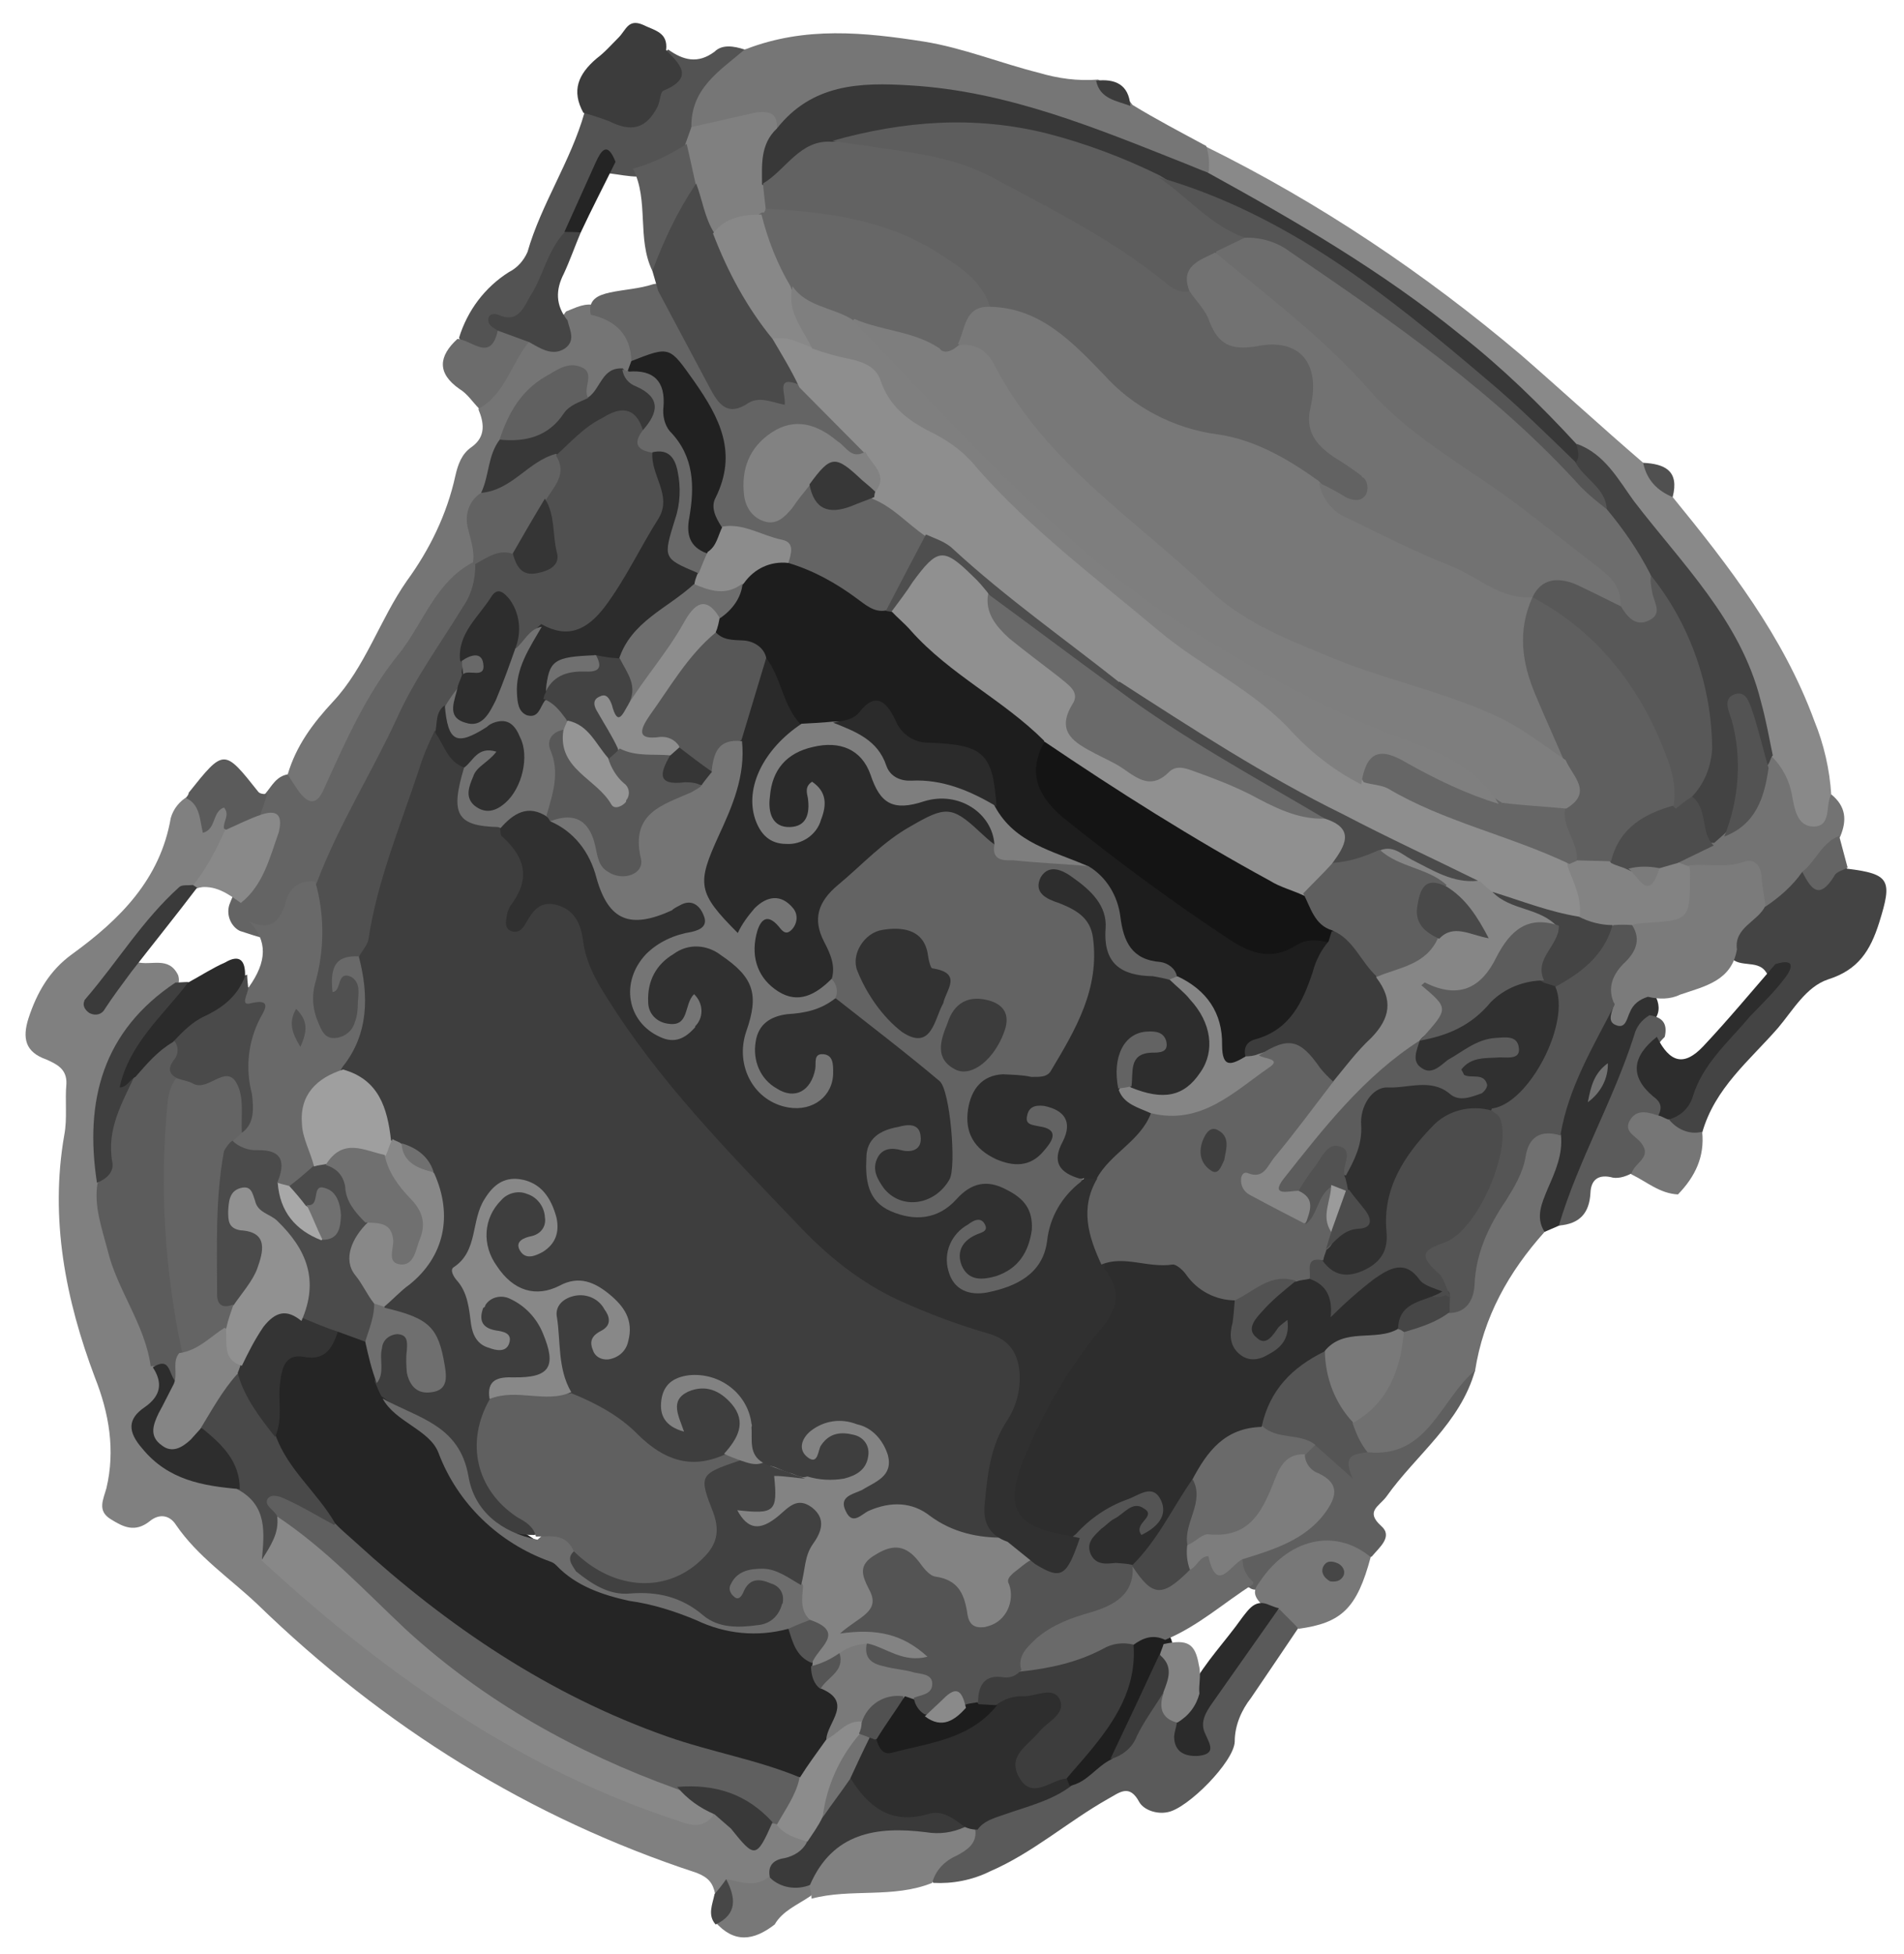 <?xml version="1.0" encoding="utf-8"?>
<!-- Generator: Adobe Illustrator 23.0.6, SVG Export Plug-In . SVG Version: 6.00 Build 0)  -->
<svg version="1.1" id="Layer_1" xmlns="http://www.w3.org/2000/svg" xmlns:xlink="http://www.w3.org/1999/xlink" x="0px" y="0px"
	 viewBox="0 0 361.3 370.7" style="enable-background:new 0 0 361.3 370.7;" xml:space="preserve">
<style type="text/css">
	.st0{fill:#808080;}
	.st1{fill:#898989;}
	.st2{fill:#767676;}
	.st3{fill:#757575;}
	.st4{fill:#444444;}
	.st5{fill:#646464;}
	.st6{fill:#535353;}
	.st7{fill:#737373;}
	.st8{fill:#3C3C3C;}
	.st9{fill:#6C6C6C;}
	.st10{fill:#5B5B5B;}
	.st11{fill:#787878;}
	.st12{fill:#474747;}
	.st13{fill:#505050;}
	.st14{fill:#5A5A5A;}
	.st15{fill:#707070;}
	.st16{fill:#5F5F5F;}
	.st17{fill:#818181;}
	.st18{fill:#313131;}
	.st19{fill:#888888;}
	.st20{fill:#5C5C5C;}
	.st21{fill:#494949;}
	.st22{fill:#3A3A3A;}
	.st23{fill:#2D2D2D;}
	.st24{fill:#3F3F3F;}
	.st25{fill:#8C8C8C;}
	.st26{fill:#393939;}
	.st27{fill:#383838;}
	.st28{fill:#434343;}
	.st29{fill:#212121;}
	.st30{fill:#626262;}
	.st31{fill:#454545;}
	.st32{fill:#686868;}
	.st33{fill:#606060;}
	.st34{fill:#7B7B7B;}
	.st35{fill:#696969;}
	.st36{fill:#242424;}
	.st37{fill:#838383;}
	.st38{fill:#4D4D4D;}
	.st39{fill:#2E2E2E;}
	.st40{fill:#1F1F1F;}
	.st41{fill:#2B2B2B;}
	.st42{fill:#3B3B3B;}
	.st43{fill:#555555;}
	.st44{fill:#797979;}
	.st45{fill:#464646;}
	.st46{fill:#6A6A6A;}
	.st47{fill:#7D7D7D;}
	.st48{fill:#252525;}
	.st49{fill:#4A4A4A;}
	.st50{fill:#858585;}
	.st51{fill:#343434;}
	.st52{fill:#727272;}
	.st53{fill:#7A7A7A;}
	.st54{fill:#515151;}
	.st55{fill:#5D5D5D;}
	.st56{fill:#6D6D6D;}
	.st57{fill:#585858;}
	.st58{fill:#676767;}
	.st59{fill:#8E8E8E;}
	.st60{fill:#1D1D1D;}
	.st61{fill:#828282;}
	.st62{fill:#4E4E4E;}
	.st63{fill:#373737;}
	.st64{fill:#353535;}
	.st65{fill:#2C2C2C;}
	.st66{fill:#3E3E3E;}
	.st67{fill:#717171;}
	.st68{fill:#2F2F2F;}
	.st69{fill:#4B4B4B;}
	.st70{fill:#9F9F9F;}
	.st71{fill:#A8A8A8;}
	.st72{fill:#666666;}
	.st73{fill:#3D3D3D;}
	.st74{fill:#303030;}
	.st75{fill:#4C4C4C;}
	.st76{fill:#545454;}
	.st77{fill:#484848;}
	.st78{fill:#6F6F6F;}
	.st79{fill:#919191;}
	.st80{fill:#7E7E7E;}
	.st81{fill:#7F7F7F;}
	.st82{fill:#868686;}
	.st83{fill:#636363;}
	.st84{fill:#2A2A2A;}
	.st85{fill:#909090;}
	.st86{fill:#141414;}
	.st87{fill:#575757;}
	.st88{fill:#8D8D8D;}
	.st89{fill:#6E6E6E;}
	.st90{fill:#414141;}
	.st91{fill:#959595;}
	.st92{fill:#8A8A8A;}
	.st93{fill:#525252;}
	.st94{fill:#323232;}
	.st95{fill:#363636;}
	.st96{fill:#9B9B9B;}
</style>
<title>Asset 2</title>
<g>
	<g id="Layer_1-2">
		<path class="st0" d="M135.7,359.3c-0.4-2-1.2-3.1-3.5-4c-31.7-10.4-59.4-27.7-83.4-51c-5.2-4.9-11.3-9-15.4-15
			c-1.2-1.9-3.2-2.2-5-0.7c-2.8,2.2-5,1.1-7.4-0.4c-2.6-1.6-1.4-3.7-0.8-5.9c1.7-7.2,0.5-14.2-2.2-21c-5.5-14.6-8.6-30-5.8-46
			c0.6-3.1,0.1-6.5,0.4-9.7c0.1-2.8-1.8-3.7-3.8-4.6c-4-1.4-4.6-4-3.4-7.8c1.6-4.9,4-9.1,8.3-12.2c9.1-6.6,16.7-14.2,18.7-25.8
			c0.5-1.8,1.7-3.2,3.2-4.1c2.3-1.2,4.8-0.7,6.8-0.2c4.8,1.2,3.1,4.9,2.8,8.2c-2,3.4-3.8,6.7-7,9.2c-3.5,0.8-6.5,3-8,6.1
			c-2.5,3.8-5.3,7.3-8.4,10.7c1.2-1.1,1.9-3,4.1-2.6c2.8,0.8,6.1-1.2,7.9,2.5c0.6,1.9-0.7,2.9-2,4c-10.8,9.1-13.7,21-11.5,34.4
			c1.4,10.3,5,19.9,9.7,29.3c0.8,1.7,1.3,3.7,1.2,5.6c1.3,3.7,1.7,6.7-2.6,9.2c-1.7,1-2.3,3.6-0.1,5.8c2.3,2.5,5.4,4.2,8.8,4.8
			c3.1,0.5,6.4,1.2,9.5,2c4.9,3.1,4.8,9,7.6,13.6c0.7,2.2,2.2,4,4,5.5c19.6,17.2,40.8,31.6,65.3,40.9c1.8,0.6,3.7,1.6,5.4,2.6
			c1.9,1.1,3.6,1.8,5.4,0.2c1.6-1.1,3.6-0.7,4.8,0.7c2.3,2.4,4.7,1.9,7.2,0.8c0.5,0,1.1,0,1.6,0.2c2.2,0.8,4.4,1.4,5.9,3.4
			c1.4,2.6,0.5,4.3-1.8,5.8c-1.6,0.8-3.2,2.2-4.6,3.7c-1.9,3.7-5.3,1.7-8.2,2C138,359.9,136.9,359.7,135.7,359.3z"/>
		<path class="st1" d="M317.4,94.3c10.7,13.1,21,26.4,26.9,42.5c1.8,4.4,2.9,9.2,3.2,14c0.2,1.3,0.6,2.4,0.8,3.7
			c0.4,2.2-0.8,3.7-2.8,4.6c-1.7,0.8-3.6,0.5-4.9-1c-2-1.8-3.1-4.3-3.1-7.1c0-2.3-0.8-4.4-2.3-6c-2.5-19.1-15.6-32.5-26.2-47.3
			c-3.2-4.7-6.5-9.5-11.4-12.6c-15.5-16.9-33.7-30.5-53.4-41.8c-5.5-3.1-11.4-5.9-16.2-9.7c-0.1-1.9-1.1-4.1,0.8-5.8
			c21.5,10.6,41.6,24.1,59.9,39.6c7.7,6.7,15.2,13.6,23,20.3C313.9,89.7,316.3,91.3,317.4,94.3z"/>
		<path class="st2" d="M228.9,27.7c0.5,1.6,0.6,3.1,0.5,4.8c-1.9,2.4-4,0.8-5.9,0.1c-13.3-5.9-27-10.8-41.5-12.6
			c-11.6-1.6-23.3-2.8-33.2,5.6c-3.6-1.9-7-0.7-10.7-0.4c-2.9,0.5-5.9,1.7-8.4-1c-0.8-7,3.8-12.7,11.9-14.9
			c11.2-4.3,22.3-3.2,33.8-1.4c7.4,1.2,14.5,4.1,21.7,5.9c3.7,1.1,7.4,1.6,11.3,1.3c2.2,1.6,4.9,2.5,6.5,4.8
			C219.3,22.6,224.1,25.1,228.9,27.7z"/>
		<path class="st3" d="M54.6,146.9c1.6-5.4,4.7-9.6,8.6-13.8c6.1-6.5,8.9-15.6,14-22.9c4.3-5.9,7.6-12.6,9.2-19.9
			c0.5-2.2,1.2-4.2,3.1-5.5c2.8-2,2.3-4.7,1.3-7.1c1-5.6,4.4-9.8,8.2-13.6c2.9-1.6,6.4-1.9,8.4-5c1.8-0.7,3.7-1.8,5.9-1.1
			c7.7,1.8,9.7,4.4,8.3,10.3c-0.4,0.8-0.5,1.6-1.1,2.4c-0.5,0.5-0.6,0.7-1.3,1c-2.9,1.1-4.2,5.2-8,4.9C105.3,72,99.8,75,97,84
			c-0.6,3.7-3.8,6.5-4.1,10.3c-0.7,2.5-1.1,5-1.1,7.8c0.1,1.9,0.5,4.3-1.8,5.8c-2,1-2.8,3.1-4,4.8c-8.5,12-15.8,24.7-22.2,37.8
			c-1.2,2.6-2.9,5-6.1,3.7C54.6,153,53.1,150.6,54.6,146.9z"/>
		<path class="st4" d="M350.5,164.8c8.2,1,8.6,2.2,6.1,10.2c-1.7,5.4-4,9-9.7,10.8c-4.2,1.4-6.7,5.9-9.5,9.2
			c-5.4,6.2-12,11.4-14.4,19.9c-2.5,3.7-4.7,2.3-6.8-0.1c0.8-4.4,2.6-8.5,5.5-12c3.8-4.6,7.8-9.4,12.1-13.6c1.1-1.1,2.8-2.8,1.3-4.8
			c-1.7-2.6-5.6-0.4-7.1-3.4c-2.6-5.4,3-7,4.8-10.4c3.7-0.8,4.9-5.4,8.5-6.5C344.2,165.9,347.6,162.5,350.5,164.8z"/>
		<path class="st5" d="M54.6,146.9c0.6,1.1,1.3,2,2,3.1c1.9,2.6,3.5,2.9,4.9-0.4c4-8.8,8-17.9,14-25.3c4.8-5.9,7-13.8,14.2-17.6
			c0.2,0.1,0.6,0.4,0.8,0.5c2.2,2.3,0.8,4.4-0.1,6.2c-10.7,17.2-19,35.5-28.3,53.4c-0.4,0.5-0.6,0.8-1.1,1.2c-2,1-3.8,2.6-4.9,4.8
			c-3.2,7.1-5.4,5.4-10.6,3.8c-1.6-0.8-2.6-2.9-2-4.9c0.8-2.2,1.9-4.1,3.1-6.1c2.3-4,3-8.2,1.6-12.6c0.2-1.2,1.4-1.7,2.2-2.5
			C51.6,149.1,52.4,147.3,54.6,146.9z"/>
		<path class="st6" d="M141.3,9.4c-4.8,4.1-10.3,7.4-10.1,14.9c0.7,0.8,1.2,2.3,0.6,3.2c-2.8,3.6-6.1,5.9-10.8,6
			c-1.7,0-3.6-0.4-5.3-0.6c-1.1,0.1-2.2,0-2.4,1.4c-0.8,3.7-3.6,7-5,10.3c-1.8,3.8-4.3,7.4-4.9,11.9c-0.7,3.8-5,5.3-6.6,8.6
			c-3.7,4.3-7,4.1-9.7-1c1.6-5.2,4.9-9.6,9.5-12.5c1.6-0.8,2.8-2.2,3.5-3.8c2.6-9.1,8.2-17.2,10.8-26.4c1.4-1.4,3.1-2.5,5.3-1.6
			c3.7,1.6,5.2-0.4,7-3.4c1.3-2.3,1.1-5.2,3.6-7c2.8,2,5.6,2.8,8.8,0.4C137,8.4,139.2,8.7,141.3,9.4z"/>
		<path class="st7" d="M342,165.4c-1.8,2.6-4.3,4.8-7,6.6c-0.6,0.1-1.3,0.2-1.7-0.1c-2.9-5.9-9.1-4.4-13.9-6.1
			c-0.8-0.4-1.4-0.8-1.7-1.7c-0.6-4.7,3.8-4,6-5.8c1-0.5,1.7-1.3,2.6-1.9c3.7-0.1,4.2-3.2,5.3-5.9c0.8-2.2,0.2-4.7,2.3-6.2
			c0.6-0.5,1.4-0.8,2.4-0.7c1.9,1.9,3.2,4.4,3.7,7c0.5,2.8,1,6.1,4,6.2c3.7,0.1,2.3-4.2,3.5-6.1c2.8,2.3,3,4.9,1.7,8
			C347.2,161.4,347.2,166.2,342,165.4z"/>
		<path class="st8" d="M126.4,9.5c2.5,2.6,5.5,5.2-0.5,7.7c-0.6,0.2-0.6,1.9-1.1,3c-2.2,4.3-5,4.9-9.2,2.8c-1.6-0.6-3.4-1.2-4.9-1.6
			c-2.3-4.2-1-7.3,2.5-10.3c1.6-1.2,2.8-2.6,4.2-4c1.4-1.4,1.8-3.6,4.6-2.4C124.2,5.8,126.8,6.1,126.4,9.5z"/>
		<path class="st2" d="M316.8,212.5c1.6,1.9,4,2.8,6.2,2.2c0.5,4.7-1.3,8.5-4.6,11.9c-3.5-0.2-5.9-2.4-8.8-3.8
			c-2.2-1.8-1.9-4.9-3.2-7.1c-1-1.8-0.1-4,1.6-5.4c2.6-2.4,5-0.5,7.4,0.5C316.2,210.9,316.8,211.6,316.8,212.5z"/>
		<path class="st9" d="M86.8,64.3c2.8,0.2,6.4,4.6,7.7-1.8c2.8-1.1,5-1.8,6,2.2c-3.5,4.2-4.6,10-9.6,12.8c-1.2-1.2-2.2-2.8-3.7-3.7
			C82.9,70.8,83.2,67.6,86.8,64.3z"/>
		<path class="st10" d="M50.7,150.7c-0.4,1.1-0.7,2.3-1.2,3.5c-0.7,4.1-3.2,4.9-7,3c-0.2-1.4,1.2-2.6,0-4c-2.3,0.8-1.4,4.1-4,4.8
			c-0.6-2.4-0.5-5.4-3.2-6.6c0.2-0.4,0.5-0.6,0.5-1c6.7-8.4,6.7-8.4,13.2-0.2C49.4,150.7,50.2,150.6,50.7,150.7z"/>
		<path class="st11" d="M137.8,356.5c2.8,0.5,5.5,1.7,8.2-0.5c2.9-1,5.6-1.4,8.3,0.7c0.6,1,0.4,2.2-0.5,3c-2.5,1.7-5.3,2.8-6.8,5.4
			c-4,3.1-7.7,3.6-11.3-0.5C136.9,362.3,137.2,359.3,137.8,356.5z"/>
		<path class="st5" d="M342,165.4c2.5-1.9,3.7-5.6,7-6.8l1.6,6c-0.8,0.5-2.2,0.7-2.6,1.7C345.1,170.9,343.6,168.5,342,165.4z"/>
		<path class="st12" d="M137.8,356.5c1.8,3.5,2.2,6.6-2,8.6c-1.6-1.8-0.6-3.8-0.2-5.8C136.5,358.3,137.1,357.5,137.8,356.5z"/>
		<path class="st13" d="M317.4,94.3c-2.9-1.2-4.9-3.2-5.6-6.5C315.9,88,318.7,89.3,317.4,94.3z"/>
		<path class="st8" d="M214.5,20.1c-2.6-1-5.8-1.3-6.5-4.8C211.6,14.9,214.2,16,214.5,20.1z"/>
		<path class="st14" d="M246.4,308.8c-2.9,4.3-6,8.9-9,13.3c-1.8,2.3-3.1,5.2-3.1,8.3c-0.1,3.8-9,12.8-12.8,13.4
			c-2,0.4-4.4-0.4-5.3-1.9c-1.9-3.6-3.8-1.8-6-0.6c-7.6,4.3-14.2,10.2-22.3,13.7c-3.4,1.7-7.2,2.4-10.8,2.2
			c-2.8-3.6-0.5-5.4,2.4-6.8c1.9-0.8,3.8-1.3,4.1-3.7c1.1-4.7,5.5-4.8,8.9-5.3c3.5-0.6,6.8-1.9,9.8-3.7c3.5-1.2,5.2-4.7,8.2-6.4
			c4.6-0.6,4.7-5,6.7-7.9c1.1-1.3,1.3-3.2,3.7-3.1c2.8,0.8,2.5,3.8,4,5.5c1.4,1.6,1.7,0,2.2-0.7c3.7-6.1,7.9-11.9,11.9-17.8
			c1.2-1.7,2.4-3.7,5-3.4C246.2,304.8,247.3,306.4,246.4,308.8z"/>
		<path class="st15" d="M293.1,233.7c-6.8,7.6-11.6,16.1-13.2,26.4c-2.8,4.8-5.9,9.1-9.5,13.4c-3.2,3.8-7,5.2-11.6,3.5
			c-1.7-2.2-4.2-3.8-3.4-7.1c4-5.4,7.8-11.2,10.1-17.8c2.4-3.1,6.5-3.4,9.4-5.3c2.8-1,2.6-3.1,2.8-5.3c0.4-3.7,1.7-7.3,4-10.3
			c2.8-3.5,4-7.9,5.3-12.1c2-6.8,4.9-8,10.9-4.4c1.9,2.3,0.4,4.7-0.4,6.7C296.1,225.5,294.6,229.6,293.1,233.7z"/>
		<path class="st16" d="M259.5,275.5c11.5,1.2,13.8-10,20.4-15.5c-2.8,10-11.2,16-16.8,23.9c-1.4,1.9-4.1,2.8-1,5.6
			c2.3,2-0.4,4.1-1.8,5.8c-3.8,1.4-7.2-3.4-11.4-0.4c-3.2,2.6-6.7,4.7-10.2,6.7c-0.5,0-1.1,0-1.6-0.4c-2.2-0.8-2.6-2.9-2.8-4.9
			c-0.4-2.8,1.4-3.7,3.7-4.3c2.5-0.5,4.8-1.4,7-2.8c4.2-3,4.7-4.4,1.7-8.9c-1.2-1.7-1.1-3.8-0.1-5.4c0.5-0.8,1.3-1.6,2.3-1.9
			C252.7,272.5,255.9,274.8,259.5,275.5z"/>
		<path class="st17" d="M185.1,347.3c0.2,2.6-1.7,3.7-3.5,4.7c-2.3,1-4.1,2.8-4.7,5.2c-7.4,3-15.5,1-22.9,3c0-0.7-0.2-1.7-0.4-2.4
			c-0.2-7.2,3.4-11.3,11-12c6-0.6,12.4,0.7,18.4-0.4C184,345.7,184.6,346.3,185.1,347.3z"/>
		<path class="st18" d="M293.1,233.7c-1.8-2.8-0.5-5.5,0.6-8.2c1.4-3.2,2.9-6.5,2.5-10.2c-0.8-1.6-2.5-3.4-1.6-5.4
			c2.9-7,4.9-14.3,9.7-20.4c3.2,0.2,6.6-4,10-0.2c0.7,1.6,0.6,3.2-0.6,4.4c-1.9,2.5-3.4,5.6-3.7,8.8c-1.8,9.1-7.3,16.9-10.3,25.7
			c-0.7,1.7-2,3.1-3.6,4.2L293.1,233.7z"/>
		<path class="st10" d="M295.8,232.5c3.7-12.4,10.3-23.6,14.3-36.1c0.4-1.6,1.4-2.9,2.9-3.8c2.8,0.4,3.4,1.9,2.9,4.1
			c-3.2,3.1-2.8,6,0,9.4c1.8,2.2,2.8,4.4-1,5.6c-1.9-0.6-4-1.4-5.4,0.5c-1.7,2.4,0.8,3.2,1.9,4.6c2.2,2.8-1.2,3.7-1.8,5.8
			c-1.3,0.7-2.8,1.1-4,0.7c-2.5-0.5-3.7,0.7-3.8,3C301.6,230.2,299.7,232.2,295.8,232.5z"/>
		<path class="st11" d="M238.9,300.3c5.4-8.3,14.3-10.6,21.2-4.9c-2.6,9.7-5.5,12.5-13.7,13.6c-1.1-1.3-2.5-2.5-3.6-3.7
			c-0.7,0.4-1.7,0.4-2.6,0C238.9,303.7,237.1,302.5,238.9,300.3z"/>
		<path class="st16" d="M147.4,346.1c-0.2-0.1-0.6-0.2-1-0.2c-3.8-0.6-7.2-2.5-10.8-4.1c-2.4-1.2-5.2-1.8-7.9-0.5
			c-2-0.2-4.3-0.6-6.2-1.7c-16.1-7-31.6-14.9-44.3-26.9c-8.3-7.9-17.5-15.4-25.3-24c-1-1.9-4-3.8-1.8-6c2.2-2.3,4.8-1.4,7.1,1.1
			c1.9,2,5.5,1.1,7.9,2.9c14.4,13.8,30,26,48.2,34.6c8.5,4.1,17.6,7.3,26.8,9.7c4.8,1.3,10,2,13.1,6.7
			C153.2,341.7,152.8,345.4,147.4,346.1z"/>
		<path class="st19" d="M52.6,287.7c9.2,6.1,16.7,14.2,24.6,21.6c14.9,13.6,32.2,23.2,51,30c2.8,1.2,6.6,0.8,7.1,5.2
			c-2.5,3-5.3,1.3-7.9,0.5c-27.5-9.2-51.1-25.3-72.6-44.3l-5.2-4.7C50.2,292.7,51.6,290.2,52.6,287.7z"/>
		<path class="st20" d="M28.6,259.2c-1.1-8-6.4-14.5-8.2-22.1c-1.1-4.2-2.6-8.3-1.9-12.6c1.1-1,1.6-2.5,1.4-3.8
			c-1.3-6.5,0.5-12,4.6-16.9c2.4-2.8,3.7-6.7,8-7.3c5.4,1.6,3.6,5.5,2.9,9c-2.3,13.6-1.7,27.1-0.1,40.6c0.5,3.5,1.2,7.1,1.2,10.7
			c0.2,2.5,0.5,4.9-2.3,6.1C30.8,263.4,31.4,258.7,28.6,259.2z"/>
		<path class="st21" d="M52.6,287.7c0.4,3.2-1.3,5.6-2.9,8.2c0.4-4.9,1.2-10.3-4.7-13.4c-2.9-4.2-7.7-7.3-9-12.6
			c1.9-4,3.2-8.6,8.2-10.3c4.1,0.7,5,4.6,6.6,7.6c0.8,1.6,1.6,3.1,3,4.2c2.6,4.2,5.5,8.2,8.5,12c1.4,1.7,3.4,3.6,1.1,5.9
			c-3-1.6-5.9-3.4-9-4.8c-1.2-0.6-2.8-1.2-3.6-0.2C50,285.7,52.2,286.5,52.6,287.7z"/>
		<path class="st22" d="M183.1,346.6c-2.4,1.1-4.9,1.4-7.3,1c-9.5-1.2-17.8,0.1-22.1,10c-2.5,1-5.6,0.6-7.6-1.4
			c-0.5-2.3,0.7-3.4,2.8-3.7c1.8-0.4,3.4-1.4,4.2-3c-0.4-2.2-0.1-4.3,0.8-6.1c1.4-3,3.8-5.6,6.6-7.1c1.4,0,2.8,0.5,3.8,1.6
			c3.4,3.4,7.4,4.3,12.2,3.7C179.8,341.1,183.4,341.7,183.1,346.6z"/>
		<path class="st23" d="M38.4,271c3.7,3,7.1,6.2,7.1,11.5c-7-0.6-13.6-1.7-18.5-7.7c-2.8-3.2-2.8-5.6,0.4-7.8s3.5-4.7,1.6-7.6
			c3.6-2.3,2.9,1.8,4.6,2.9c1.2,0.5,1.7,1.7,1.4,3l-0.1,0.1C32,269.9,35.1,270.4,38.4,271z"/>
		<path class="st1" d="M45.7,171.3c-2.5-1.8-4.9-3.5-8.2-2.9c-0.6,0.4-0.8,0.1-0.8-0.5c2.5-3.2,4.4-6.8,6-10.4c2.3-1,4.6-2.2,7-3
			c3.5-1.1,3.8,0.8,3.2,3.4C51.2,162.6,50,167.9,45.7,171.3z"/>
		<path class="st24" d="M33.3,186.4c0.7,0,1.6-0.1,2.4-0.1c2,2.6-0.1,4.4-1.6,6c-1.9,2.5-4.4,4.6-6.6,6.8c-1.4,1.4-2.2,3.1-1.9,4.9
			c-2.4,5.2-5.4,10.2-4.3,16.4c0.4,1.9-1,3.2-2.9,4C16,208.8,19.5,195.6,33.3,186.4z"/>
		<path class="st25" d="M156.1,344.7c-0.8,1.7-1.9,3.2-2.9,4.7c-2.2-0.7-4.3-1.3-5.8-3.2c1.6-2.9,3.6-5.6,4.3-8.8
			c-1.7-4.1,1.6-6.4,3.4-9.2c2.9-1.6,5.5-4.9,9.2-1.8c0.5,0.8,0.5,1.7,0.2,2.8C161.4,334.1,158.1,339,156.1,344.7z"/>
		<path class="st22" d="M36.6,167.9c0.4,0.2,0.6,0.4,0.8,0.5c-4.1,5.4-8.3,10.6-12.5,16c-1.7,2.3-3.5,4.7-5,7
			c-0.5,1-1.7,1.4-2.9,0.8c-0.8-0.5-1.4-1.4-1-2.3c0-0.2,0.1-0.2,0.4-0.6c6-7,10.7-14.8,17.6-21C34.5,167.8,35.7,168,36.6,167.9z"/>
		<path class="st26" d="M135.6,344.2c-2.8-1.2-5.2-2.9-7.1-5.2c7.2-0.6,13.2,1.3,18.1,6.7c-3.1,7-3.4,6.8-7.9,1.2
			C137.7,346,136.6,345.1,135.6,344.2z"/>
		<path class="st27" d="M147.4,24.4c6.7-8.5,15.8-8.8,25.3-8.2c18.6,1.1,35.5,8.2,52.4,14.9c1.3,0.5,2.6,1.1,4,1.6
			c16.7,9.2,33.1,18.7,48,30.8c7.9,6.2,15.2,13.3,22.1,20.8c1.4,1.7,2.9,3.6-0.8,4.4c-7.2-3.5-11.3-10.2-16.9-15.5
			c-12.1-10.4-24.5-20.5-38.4-28.3c-7.2-4-15.1-7.9-23.8-8.4c-15.6-9.5-32.5-11.3-50.2-10.2c-3.7,0.2-6.6,1.8-9.6,3.2
			c-3.7,0-6.4,1.9-9,4.3c-2,1.9-4.1,3.7-7,1C141.1,28.3,142.3,25.3,147.4,24.4z"/>
		<path class="st28" d="M299.1,87.6c0.8-1.1,0.2-2.2,0.1-3.4c5.3,1.9,7.9,6.8,10.8,10.8c9.1,11.9,20.3,22.7,24.1,37.9
			c1,3.6,1.6,7,2.3,10.4c-0.5,0.6-0.5,1.3-1,1.9c-2.8,0.5-3-1.7-3.4-3.5c-0.4-1.7-1-3.2-1.2-4.9c2,7.8,2.8,15.2-3.7,21.5
			c-0.6,0.5-1.2,1.1-1.8,1.6c-3.1,0.1-4.2-1.6-4.4-4.3c-0.1-1.8-0.5-3.5-1.4-5c5.4-12.4,0.2-23.5-3.6-34.9c-0.7-2.5-2.4-4.4-4.8-5.6
			c-2.6-4.4-5.6-8.6-8.8-12.7C302.2,94.2,297.7,91.8,299.1,87.6z"/>
		<path class="st0" d="M147.4,24.4c-3.2,3-2.8,7-2.8,10.6c1.9,1,2.8,3,2,5.2c-0.2,0.6-0.5,1-0.7,1.4c-3.5,1.8-7,3.2-10.8,4
			c-2.8-0.6-3.7-2.8-3.8-4.9c0-1.7-0.6-3.4-1.9-4.7c-1.1-2.9-0.2-5.8,0.7-8.8l1.1-3.1l12.4-2.8C146,21.1,147.6,21.4,147.4,24.4z"/>
		<path class="st5" d="M119.8,68.5c-0.1-4.9-2.9-7.7-7.7-8.8c-0.6-2.9,1.4-3.7,3.6-4.2c2.8-0.6,5.6-0.7,8.3-1.6
			c2.8-0.5,3.8,1.6,4.7,3.6c2,4.1,4.8,8,7,12.2s5.4,5.3,9.2,2.6c2.8-1.8,5.2-1.7,8-1.4c4.8,4.3,10.1,8,12.5,14.5
			c-1.2,3.6-3.4,3.8-6,1.7c-1.7-1.4-3.6-2.5-5.8-2.9c-4-1.1-7,0.5-9,4.3c-1,1.8-1.4,4,0.1,5.5c2,1.9,3.6,0.2,4.9-1.3
			c1-1.2,2.4-1.7,3.8-1.6c4,3.7,8.9,1.7,13.4,2c4.6,1.6,8.2,3.8,9.8,8.4c-1,5.9-5.2,10.3-7.8,15.4c-2.3,2.5-4.6,1.6-6.7,0.1
			c-4.3-2.8-8.9-5.5-13.4-8c-1-3.8-4-4.8-7.4-5.6c-1.8-0.6-3.8-1.1-5.5-1.8c-3.8-1.6-3.7-4.9-2.6-7.6c3.4-9.1-1.4-15.7-5.9-22.7
			C125.6,67.7,122.1,70.5,119.8,68.5z"/>
		<path class="st29" d="M119.8,68.5c7.4-2.9,7.2-2.8,11.9,3.8c4.9,7,8.3,13.6,4.1,22.1c-1,1.8,0,3.8,1.1,5.5c1.7,2.4,1.1,4.3-1.2,6
			c-6.6,0.1-7.3-0.8-7-7.3c0.5-5.8,1.7-11.6-3.7-16.1c-1.1-0.8-1-2.8-1.1-4.1c0.4-3.5-1.6-6.6-4.8-8L119.8,68.5z"/>
		<path class="st27" d="M91.3,93.5c1.6-3.4,1.2-7.1,3.6-10.2c3.6-2.6,8-3.8,10.8-7.4c1.7-2.3,3.8-0.6,5.9-0.5
			c2.4-1.6,2.6-5.8,6.6-5.5c0.5,0.7,1.3,1.3,2,1.7c5.8,2.3,6.6,4.8,3.4,10.6c-0.7,0.4-1.8,0.7-2.5,0.2c-3.8-2.4-6.8-0.8-9.6,1.7
			c-1.6,1.4-3.4,2.6-5.3,3.5c-2.8,2.5-6,4.6-9,6.7C94.9,95.7,92.7,96.6,91.3,93.5z"/>
		<path class="st30" d="M91.3,93.5c5.9-0.5,8.9-6,14.2-7.4c4,2.5,4.1,3.4,0.6,9.8c-3.8,2.3-3.2,7.8-7.2,10.2c-2.9,0.8-5.6,3.2-9.1,1
			l-0.1-0.1c0.5-2.5-0.5-4.8-1-7.2C88.2,97.3,89.2,94.8,91.3,93.5z"/>
		<path class="st31" d="M110.2,44.1c-1.1,2.6-2,5.2-3.2,7.8c-1.6,3.1-1.6,6,0.7,8.9c0.4,1.8,1.6,3.8-0.5,5.3
			c-2.4,1.6-4.8-0.1-6.8-1.2l-6-2.2c-0.8-0.6-2-1-1.7-2.4c0.2-0.8,1.1-0.8,1.8-0.6c3.7,1.7,4.8-1.2,6.1-3.5
			c2.5-3.8,3.2-8.6,6.6-12.2C108.1,43.6,109.3,42.7,110.2,44.1z"/>
		<path class="st32" d="M122,81.6c3-3.4,3.4-6.2-1.3-8.3c-1.4-0.5-2.4-1.7-2.6-3.2c0.4,0.1,0.8,0.2,1.2,0.4c4.8-0.4,7,1.9,6.6,6.7
			c-0.2,1.6,0.2,3.4,1.2,4.6c4.7,4.8,4.7,10.6,3.7,16.4c-0.6,3.1,0,5.6,3.4,6.8c1.1,1.2,1,2.9-0.1,4.2c-2.9,1.6-6.5,1.1-8.8-1.2
			c-2.8-2.6-1.1-5.5,0.2-8.2c2.8-5.9,1.8-10-2.8-11.5c-1.8,0.2-3.6-1.2-3.8-3.1C118.9,82.8,120,81.9,122,81.6z"/>
		<path class="st33" d="M111.6,75.5c-1.6,0.8-3.5,1.3-4.6,2.9c-2.9,4.4-7.2,5.5-12.2,5c1.6-4.9,4-9.2,8.6-11.9c2.3-1.3,4.4-3,7-1.8
			C113,70.8,110.5,73.7,111.6,75.5z"/>
		<path class="st34" d="M312.7,189.1c-1.6,0.5-2.8,1.4-3.4,2.9c-0.6,1.2-0.8,3.2-2.6,2.5c-2-0.7-0.6-2.8-0.4-4.2
			c-4.2-2-3.5-4.9-1.4-7.9c1.7-2.4,3.7-4.4,3.5-7.7c0.7-2.3,2.6-2.8,4.8-2.6c3,0.2,4.9-0.8,4.9-4.1c0.1-1.7,1.1-3.2,2.4-3.8
			c3.4-0.4,6.6,0.5,10.1-0.6c2.4-1,3.6,0.7,3.7,3c0.1,1.7,0.5,3.5,0.7,5.2c-1.3,3-6,4.1-5.4,8.3c-1,6-6.1,7-10.8,8.6
			C317,189.6,314.8,189.6,312.7,189.1z"/>
		<path class="st23" d="M314.4,196.7c2.5,5,5.2,5.6,8.8,1.8c4.7-5,9.1-10.3,13.7-15.6c4.2-1.3,3,1.2,1.6,2.9
			c-1.9,2.5-4.3,4.8-6.5,7.1c-4,4.8-8.9,8.9-10.8,15.2c-0.7,2.2-2.4,3.7-4.6,4.3c-0.6-0.2-1.2-0.6-1.9-0.8c0.8-1.6,0.4-2.6-1-3.6
			C309.3,204.3,309.6,200.5,314.4,196.7z"/>
		<path class="st13" d="M122,81.6c-1.9,2.5-1.2,3.8,1.9,4.3c3.8,3.8,4.8,8.4,2.4,13.6c-2.4,4.7-3.4,10-6.6,14.3
			c-3.8,5.3-7.9,9.7-15.2,9.2c-2.4,0.7-4.8,1.6-7.1,0.2c-1.7-1.6-0.6-4.2-2.5-6c-2.5,2.5-4.8,4.9-4.9,8.6c-0.1,1,0,2-0.2,3
			c0,0.7-0.1,1.6-0.4,2.3c-0.5,1.6-1.1,3.1-2,4.2c-1.9,1.3-2.6,3.2-3.2,5.3c-2.5,12.6-9,23.9-10.6,36.6c-0.2,2.2-1.4,4.2-3.2,5.4
			c-0.6,0.8-3.5-0.6-1.6,2.6c2.3,4.4,1.3,10-2.4,13.3c-2.4,1.9-4.6,1.7-6.2-0.8c-0.5-0.7-0.7-1.7-1.1-2.4c-1.8-4-1.1-24.4,1-27.8
			c4.1-10.9,10.4-20.8,15.2-31.2c3.4-7.6,8.3-14.2,12.5-21.1c1.7-2.4,2.4-5.2,2.4-8.2c2.4-1.3,4.6-3,7.4-1.8c3,0.7,4.8-0.6,4.9-3.6
			c0.1-2.4,1.7-4.4,1.1-6.8c1.6-2.6,4.1-4.9,1.9-8.4c2.8-2.5,5.3-5.4,8.8-7.1C117.7,77.1,120.6,77.1,122,81.6z"/>
		<path class="st35" d="M59.8,167.2c1.8,6.1,1.8,12.8,0.1,19c-0.8,2.6-0.6,5.3,0.5,7.8c0.6,1.4,1.2,3.2,3.4,2.9
			c1.7-0.2,3.1-1.4,3.5-2.9c0.5-1.2,0.6-2.5,0.6-3.8c0.1-1.7,0.6-3.8-1.3-4.9c-2.8-1.2-1.7,2.8-3.5,2.9c-0.6-5.4,1-7.2,5.8-6.7
			c1.4,0.4,2.8,1.2,3.2,2.5c2.4,5.5,0.5,13.9-4.2,18.2c-0.6,1.1-1.2,1.7-1.9,2.5c-4.8,2.8-5.5,7-4.6,12.1c0.4,1.7,0.8,3.4,0,5
			c-2,1.6-3.6,3.8-6.1,4.2c-0.7,0-1.6-0.2-2.4-0.6c-1.8-2.2-3.4-4.9-6.7-5.3c-1.8-0.4-2.4-2.5-2.9-4c-0.2-1.1,0.1-2.2,0.7-3
			c1.6-1.4,2.8-3.1,2-5.2c-1.8-5-0.8-10.4-1.3-15.7c-0.2-2.3-0.6-4.3,2.5-4.9c3.5-4.9,3.6-8.8,0.1-12.5c3.7,1.7,5.6,0.4,6.8-3.2
			C54.6,168.9,56.4,166.9,59.8,167.2z"/>
		<path class="st20" d="M123.8,51.4c-3-6.1-0.6-13.4-3.7-19.4c3.6-1,7-2.6,10.2-4.7c0.6,2.5,1.1,5,1.7,7.6
			c-0.6,4.9-1.6,9.4-4.3,13.4C126.7,49.8,126,51.5,123.8,51.4z"/>
		<path class="st36" d="M110.2,44.1c-1-0.1-2.2-0.1-3.1-0.1l5.9-13.1c1-2.2,2.2-4.3,3.8-0.2C114.6,35.2,112.3,39.6,110.2,44.1z"/>
		<path class="st37" d="M320.6,164.4c0,0.4,0.1,0.7,0.1,1.1c0,9.1,0,9.1-8.8,9.6c-0.7,0.1-1.4,0.1-2.2,0.4c-0.5,1.6-2,2.5-3.7,2.2
			c-2.6,0-5-0.1-7-1.9c-0.7-4-4-7.7-2.5-12.2c0.4-0.7,1.1-1.4,2-1.7c2.5-0.7,5.3-0.8,7.7,0c1.1,0.4,2.2,0.5,3.1,0.6
			c1.6,0.6,3.1,1.1,4.8,0.1c1.8-0.4,3.5-0.5,4.6,1.1C319.3,163.9,320,164.2,320.6,164.4z"/>
		<path class="st38" d="M318.4,163.7l-3.8,1.1c-1.9,1.6-3.8,1.1-5.9,0.1c-1-0.5-1.9-0.6-3-1.2c-2.8-3.8-0.5-6.4,2.2-8.6
			c2.3-1.9,4.9-3.2,8-3.8c1.6-0.1,3.2-1.3,4.9-0.4c3.5,2.4,1.7,7,4.4,9.5C323.1,161.4,320.7,162.6,318.4,163.7z"/>
		<path class="st6" d="M327.2,158.7c2.8-7,3.4-14.9,1.4-22.1c-0.5-1.6-1.8-4.1,0.6-4.9c2.4-0.8,2.9,2.2,3.6,4c1,3.2,1.8,6.6,2.8,10
			C334.8,151.3,333.2,156.4,327.2,158.7z"/>
		<path class="st39" d="M183.1,346.6c-2.2-1.6-4.3-3.4-7.2-2.4c-7,2-11.3-1.6-14.6-7c-1.2-3.4,1.7-5.2,2.8-7.7
			c0.5-0.5,0.7-0.7,1.4-1c8.3,0.6,16.6,1,22.4-6.8c3.5-2.2,7.3-2.8,11.3-3c4.2-0.4,6.1,2.8,4.3,6.7c-0.4,0.7-1,1.6-1.6,2.2
			c-5.3,6-5.3,6,1.6,8.9c0.5,0.7,0.6,1.6-0.1,2.2c-3.7,2.9-8.5,4-13,5.6c-1.7,0.6-3.7,1.1-4.9,2.8
			C184.4,347.1,183.8,346.9,183.1,346.6z"/>
		<path class="st40" d="M203,338.8l-0.6-1.4c-1.2-1.4-1-3.2,0.4-4.3l0,0c6-6.4,8.9-14.2,11.2-22.2c2.4-3,4.9-3.7,7.8-0.8
			c0.4,0.6,0.6,1.3,0.7,1.8c-0.1,1-0.4,2-0.7,3c-3,6.5-5.6,13.6-10.8,18.8C207.9,335.2,206.4,338.1,203,338.8z"/>
		<path class="st41" d="M240.9,304.5c0.6,0.2,1.2,0.5,1.8,0.6c-4.2,6-8.4,11.9-12.6,17.9c-1.2,1.7-2.5,3.7-1.4,5.9
			c0.8,1.9,2.2,3.8-1.2,4.2c-2.6,0.2-4.7-0.7-4.7-3.7c0.1-1,0.4-1.7,0.5-2.5c-0.7-2.9,1.3-4.8,2.8-6.8c2.6-4.8,6.5-8.8,9.6-13.2
			C237.1,305.1,238.3,303.3,240.9,304.5z"/>
		<path class="st37" d="M227.6,321.3c-0.6,2.3-2,4.2-4.2,5.5c-2.9-0.7-3.6-2.8-2.6-5.6c-1.9-2.3,0.8-4.9-0.7-7.3
			c0.2-0.7,0.5-1.3,0.7-2c4.6-1,6-0.1,6.7,4C228,317.8,227.4,319.6,227.6,321.3z"/>
		<path class="st42" d="M220,313.9c2.8,2.2,1.7,4.7,0.7,7.3c-1.7,2.8-3.6,5.3-5,8.2c-0.8,2.2-2.9,3.8-5,4.3
			C213.9,327,217,320.4,220,313.9z"/>
		<path class="st43" d="M306.2,175.5c1.1-0.1,2.4-0.1,3.5,0c1.9,2.9,0.5,5.4-1.7,7.4c-2.2,2.3-3,4.8-1.6,7.7
			c-4.1,8-8.8,15.7-10.3,24.8c-3.7-1.1-6,0.2-6.6,4c-0.5,3.1-2.2,5.9-3.7,8.3c-3.4,5-5.8,10.2-6,16.2c-0.2,2.8-1.6,5.2-4.9,5.2
			c-1.4-0.6-1.7-1.8-2.2-3.2c-0.7-2-1.3-3.8-3.2-5.5c-2.4-1.7-2.8-4.9,0.2-5.9c11.3-4.3,11.9-13.9,12.1-23.6
			c-0.1-0.2,0.1-0.2,0.1-0.5c8.9-5.2,10.3-14,11.6-23C296.8,182.2,301.8,178.9,306.2,175.5z"/>
		<path class="st43" d="M259.5,275.5c-2.2,0.4-5,0.2-2.8,5c-3.1-2.8-5.2-4.6-7.2-6.4c-4.1-0.4-9.5,2.8-11.5-3.8
			c0.4-7.7,5.8-14.2,12.7-15.2c4.9,3.8,6.2,9.1,6,15C257.4,272.1,258.2,273.9,259.5,275.5z"/>
		<path class="st44" d="M256.8,269.9c-3.5-3.7-5.3-8.5-5.4-13.6c-0.1-4.3,3.5-4.8,6.2-5.5c2.6-0.6,5.2-0.5,7.8,0.4
			c0.5,0.4,0.8,0.7,1,1.4C265.8,259.8,263.4,266.2,256.8,269.9z"/>
		<path class="st45" d="M266.5,252.7c-0.4-0.1-0.6-0.5-1.1-0.5c-2-3.7-1.4-6,2.4-7c1.8-0.6,3.8-0.7,5.9-0.6c0.5,0,1.2,0.2,1.4,0.7
			c0.1,1.1-0.1,2.3,0,3.6C272.5,250.9,269.5,251.8,266.5,252.7z"/>
		<path class="st46" d="M221.1,311.1c-2.3-1.1-4.2-0.4-6.1,1c-6.6,4.6-13.6,8.3-22.1,6.4c-3.4-2.8-1.7-5.3,0.4-7.8
			c2.9-3.5,6.7-5.3,10.9-6.5c3.8-1.1,7.1-3.6,9-7c0.4-0.4,0.8-0.6,1.2-0.8c3.4,0.4,6.7,3,9.6-0.6c6.8-3.8,7-4,11.8,0.2
			c0,1.6,0.8,3.1,2,4.1c0,0.2,0,0.5-0.1,0.5C232.3,304,227.4,308.5,221.1,311.1z"/>
		<path class="st46" d="M239.6,270.6c2.9,2.6,7.1,1.2,10,3.5c-0.5,0.6-1.2,1.1-1.7,1.7c-3.2,2.8-3.7,7.1-5.6,10.7
			c-2.9,5.4-4.3,6.8-10.3,5.9c-2.8-0.5-4.7,2.4-7.3,1.1c-1.8-1.7-1.6-3.5-0.5-5.4c1.4-2.3,1.6-4.9,0.7-7.4c0.5-5.4,3.6-8.8,8.2-11
			C235.3,268.3,238,268.8,239.6,270.6z"/>
		<path class="st47" d="M225.4,293.1c1.6-0.7,2.9-2.3,4.1-2c7.2,0.6,9.7-3.7,12-9.4c1-2.5,2-6,6.1-5.8c0,1.6,1.1,3.1,2.6,3.6
			c4.2,2,3.4,4.6,1.1,7.7c-3.8,5-9.7,6.8-15.5,8.6c-2.3,1-4.9,6.7-6.5-0.6c-1.8,0.1-2.2,2.2-3.6,2.6
			C223,296.5,223.2,295,225.4,293.1z"/>
		<path class="st15" d="M301.3,209.1c0.6-3.1,1.2-5.5,3.8-7.4C305.2,204.5,303.8,207.3,301.3,209.1z"/>
		<path class="st45" d="M252.4,300c-1.2-0.7-1.8-1.7-1.3-2.8c0.6-1.2,1.7-1.1,2.8-0.6c0.8,0.4,1.4,1.3,1.1,2.2l0,0
			C254.4,300.1,253.3,300.1,252.4,300z"/>
		<path class="st48" d="M156.8,330c-1.7,2.4-3.5,4.8-5,7.2c-8.2-3.4-16.8-4.8-25.3-7.8c-22.4-7.9-41.6-20.9-58.9-36.7
			c-1.3-1.2-2.8-2.4-4-3.7c-3.4-5.9-9-10.2-11.3-16.7c-1.2-4.4-2.8-8.8-1.1-13.6c1.1-3,2.6-5,6-4.9c2.5,0.1,4.8-0.8,6.5-2.8
			c2-0.7,3.7,0,5.2,1.3c2.4,2,3.4,5.2,5.2,7.7c0.5,1.6,1.4,2.4,1.9,3.8c0.6,2.4,1.6,4.8,3.6,5.8c4.6,2.2,6.1,6.1,7.8,10.3
			c1,2.3,1.9,4.9,4.2,6.1c9.7,5.4,18.4,12.8,29.6,15.8c9.1,2.5,18.4,4.1,27.7,5.2c3.2,1,3.6,4.8,5.8,6.6c0.4,0.5,0.5,1,0.7,1.6
			c0.7,1.6,1.8,3,3.1,4c2.6,1.7,2.8,3.8,1,6.4C159.1,327.4,158.1,328.8,156.8,330z"/>
		<path class="st5" d="M45.9,214.9c-0.6,0.5-1.2,1.1-1.7,1.6c0,7.8-1.1,15.5-0.2,23.3c0.4,3,0.6,5.9,2.2,8.5c0,1.6-0.5,2.9-1.2,4.1
			c-1.6,1.6-3.4,3-5,4.3c-1.7,1.2-3.7,1.8-5.5-0.4c-3.2-15.1-4.2-30.7-2.8-46c0.2-2.2,0.4-4.2,1.9-5.9c2.8-2.8,6.5-2,9.8-2.9
			c1.8-0.4,2.8,1.6,2.8,3.1C46.3,208.3,47.1,211.7,45.9,214.9z"/>
		<path class="st49" d="M45.9,214.9c-0.2-3.2,0.5-6.7-1-9.4c-2-3.7-5.4,1.6-8.2,0.1c-1.1-0.6-1.9-0.6-3-1c-1.6-0.8-1.9-1.8-0.8-3.4
			c1.1-1.2,1-2.8,0.1-3.8c-1-1.2-0.7-2.9,0.5-3.7l0,0c4.1-3.5,8.2-7,13.4-8.8c0,0.7,0.1,1.6,0.2,2.5c0,1.1-1.7,3.6,0.6,2.9
			c4.3-1,2.2,1.8,1.7,2.8c-2.3,4.4-2.9,9.5-1.6,14.4C48.1,210.1,48.4,213.1,45.9,214.9z"/>
		<path class="st50" d="M34,256.7c3.6-0.5,5.9-3.1,8.6-4.8c3.1,1.4,2.4,4.9,4,7.2c0,0.7-0.7,1.4-1.6,1.6c-2.8,3.1-4.8,6.8-7,10.4
			c-0.6,0.7-1.2,1.3-1.8,2c-1.7,1.6-3.6,2.6-5.5,1.1c-2.4-1.7-1.7-3.8-0.6-6.1c1-1.8,1.9-3.7,2.9-5.6
			C33.8,260.5,32.6,258.4,34,256.7z"/>
		<path class="st41" d="M46.5,185.2c-1.4,3.7-4.1,5.9-7.7,7.6c-2.4,1.1-4.2,3-6,4.9c-2.9,1.7-4.9,4.1-7.1,6.6c-1.1,0.5-1.6,2-3,2
			c1.8-8.3,8.2-13.6,13-19.9c2.4-1.3,4.7-2.8,7-3.8C45.4,181,46.6,182.1,46.5,185.2z"/>
		<path class="st51" d="M45.1,260.5c0.2-0.6,0.5-1.2,0.6-1.8c-1.8-4.9,1.1-8.2,4.2-11.3c2.8-2.5,5.6-1.6,8.3,0.1
			c2.3,1.4,5.5,1.6,5.9,5.2c-1.1,3.2-2.5,5.5-6.5,4.7c-3.5-0.6-4.1,2.2-4.4,4.6c-0.6,3.5,0.6,7.1-1,10.6
			C49.3,268.9,46.4,265.2,45.1,260.5z"/>
		<path class="st52" d="M165,329.7c-1.3,2.6-2.5,5.2-3.7,7.8c-1.7,2.5-3.5,4.8-5.2,7.3c0.7-5.9,3.2-11.4,7-15.8
			c0.5-0.4,1.4-0.1,1.8,0.5C165,329.4,165,329.5,165,329.7z"/>
		<path class="st53" d="M156.8,330c0.1-3.2,5.3-7.1-1.1-9.7c-0.7-3.2,2.3-5.3,2.6-8.3c1.8-1.7,4.6-1.8,6.6-0.7
			c1.2,2.3,2.4,4.3,5.5,3.8c1-0.2,1.9,0.4,3,0.7c1.9,0.6,4.9,0.2,5.4,3.4c0.4,3.2-2.8,3.7-4.8,4.8c-0.7,0.4-1.7,0.6-2.4,0.8
			c-3.1-1.8-5.3,1.7-8.2,1.8C160.5,326.4,159.1,328.9,156.8,330z"/>
		<path class="st54" d="M163.5,326.8c1.1-3.5,4.4-5.5,7.9-5c0.5,5.6-0.7,7.1-5.4,8.2l-3-1.1C163.3,328.2,163.5,327.6,163.5,326.8z"
			/>
		<path class="st30" d="M145.3,39.6c-0.2-1.7-0.4-3.2-0.5-4.8c4.3-2.5,7-8.4,13.1-7.9c16.8-2.8,31.6,3,45.5,12
			c6.4,4,13.2,7.3,19,12.4c1.3,0.8,2.8,1.6,4.3,1.9c4.9,6.6,11.4,9.7,19.4,11.4c7,1.4,7.6,4,6.4,11.3c-0.7,4,0.5,7,3.8,9.2
			c1.6,1.1,3.2,2.2,4.7,3.7c2,2.2,2.3,4.4,0.7,6.8c-1.7,2.5-3.8,2-6,1c-1.9-1.2-4.2-1.8-6.4-2c-8-5.9-17-9.1-26.8-10.4
			c-4.1-0.6-7.8-2.8-10.4-6c-7.1-7.7-14.5-14.8-25.2-17.6c-6.1-9.4-15.8-13.6-26.3-16c-3.5-0.8-7.1-1-10.6-1.6
			C148,42.4,146.1,41.9,145.3,39.6z"/>
		<path class="st55" d="M225.8,55.2c-2,0.5-3.5-0.6-4.8-1.7c-10.1-8.2-21.5-13.8-32.8-19.9c-6.8-3.6-14.3-4.6-21.7-5.6
			c-2.8-0.5-5.8-0.8-8.5-1.3c13.6-3.8,26.9-4.8,40.6-1.4c7.4,1.9,14.6,4.6,21.5,8c5.6,3.6,12.4,5.6,17,10.6c1,3.8-2.8,3.6-4.7,5.2
			C229.9,51,227.6,52.9,225.8,55.2z"/>
		<path class="st43" d="M236.2,45.1c-6.6-2.4-10.9-7.8-16.4-11.5c24.4,7,43.4,22.3,62.2,38.3c5.9,4.9,11.3,10.3,16.9,15.7
			c1.6,3.2,5.8,4.9,6,9c-3.1,1.7-5.2-0.5-7-2.4c-17.2-18.6-37.3-33.1-58.8-46.2C238.2,47.5,237.2,46.5,236.2,45.1z"/>
		<path class="st56" d="M236.2,45.1c3.1-0.1,6.1,0.8,8.5,2.6c19.7,13.4,39.3,27,55.3,44.7c1.6,1.6,3.2,2.9,4.9,4.2
			c3.1,3.7,6,7.9,8.2,12.2c0.5,1.3,1.2,2.6,1.8,3.8c1.1,2.4,2.3,4.8-0.5,6.7s-5.4,1.1-7.6-1.2c-0.6-0.7-1.1-1.4-1.3-2.4
			c0.5-3.4-1.2-5-3.8-7c-13.6-10.2-27.5-19.4-40.7-30c-1-0.6-1.7-1.3-2.3-2.2c-5.5-8.9-14.3-14-22-20.6c-2.5-2.3-6.5-3.8-5.9-8.2
			L236.2,45.1z"/>
		<path class="st57" d="M307.5,114.9c1.2,2,2.8,4.1,5.4,2.8c2.8-1.3,0.8-3.6,0.6-5.5c-0.2-1-0.4-2-0.2-3
			c7.4,9.2,11.5,20.9,11.6,32.8c-0.2,3.6-1.6,6.8-3.8,9.1c-1.1,0.7-2.2,1.6-3.1,2.3c-1.6-1.3-2.4-3-2.9-4.9
			c-3.1-12-10.4-22.6-20.9-29.4c-1.9-1.4-3.5-3.2-4.4-5.3c-0.2-0.6-0.1-1.2-0.2-1.8c3.4-4.9,10.1-5.3,15.1-0.4
			C306,112.1,306.9,113.4,307.5,114.9z"/>
		<path class="st58" d="M145.3,39.6c11.4,0.6,22.8,2,32.9,8.5c4.1,2.6,8.2,5.3,9.7,10.2c-1.4,3.1-3.6,6-4.7,9.2
			c-3,2.9-5.9,1.1-8.9-0.2c-4-1.9-7.9-4-12.5-4.1c-5-1.1-9.1-4.1-12.7-7.6c-3.4-3-4.3-7.1-5.9-11.3c-0.7-1.6-0.1-3.2,1.4-4h0.1
			C145,40.5,145.2,40,145.3,39.6z"/>
		<path class="st49" d="M123.8,51.4c2.2-5.9,4.8-11.4,8.3-16.6c1.2,3.1,1.6,6.6,3.5,9.5c2.3,0.1,3.4,1.6,4.3,3.5
			c2.5,5.5,6,10.3,9.2,15.5c0.2,2,1.6,3.5,2.6,4.8c1.6,1.7,1.8,3.4,0,4.9c-4.7-1.9-2.5,1.7-2.8,3.8c-2.4-0.5-4.7-1.6-6.8-0.4
			c-4.1,2.8-5.8,0.2-7.4-2.8l-9.8-18.4C124.5,53.9,124.2,52.7,123.8,51.4z"/>
		<path class="st19" d="M146.6,64.3c-4.9-6-8.5-12.7-11.3-20c2.3-3.1,5.8-3.6,9.2-3.6c1.2,4.8,3,9.4,5.5,13.6
			c0.8,2.3,1.9,4.4,3.4,6.2c1.4,1.7,3.1,4.1,0.5,6.4C150.7,68.5,149.2,64.8,146.6,64.3z"/>
		<path class="st59" d="M146.6,64.3c2.8-0.6,4.9,0.7,7.4,1.6c4.2-1.8,10.1-1.2,12.5,2.4c4.4,6.4,10.2,11,16.4,15.7
			c6.1,4.7,11,11.3,16.8,16.7c12.4,11,25.2,21.7,39.8,30c3.8,2.3,6.7,5.3,9.7,8.3c3,3.1,6.1,6,10.6,7.1c10.8,5.9,23,8.5,34,14.3
			c1.7,1,3.6,1.7,3.7,4.1c1.2,3.1,2.8,6.2,2.2,9.8c-1.4,1.7-3.6,1.3-5,0.7c-4-1.1-8.2-1-12.1-2.3c-1.4-0.7-2-2.6-3.7-3
			c-11.8-6.4-23.8-12.5-36-17.9c-3.7-1.7-6.8-4.6-10.2-6.8c-6.8-4.7-15.5-6-21.6-11.6c-3.4-2.8-6.8-5.3-10.2-7.9
			c-9.2-7-17-15.6-25.3-23.8c-3.5-2.4-6.1-5.5-10.1-7.1c-0.2-0.5-0.5-0.8-0.6-1.3c0.4-2.6-2.4-4.7-0.8-7.3
			c-4.1-4.1-8.3-8.4-12.4-12.5C150.1,70.1,148.3,67.2,146.6,64.3z"/>
		<path class="st60" d="M149.6,106.8c4.7,1.4,9,3.8,12.8,6.6c1.7,1.2,3.4,2.9,5.8,2.4c0.6-0.4,1.1-0.5,1.7-0.5
			c1.2,0.4,2.8,0.5,3.6,1.3c7.8,7.6,16.8,13.4,25.2,20.3c1,0.7,1.7,1.9,1.4,3.4c-1.6,5.4,0.2,9.7,4.6,13.3
			c9.5,7.8,19.3,14.8,29.5,21.6c3.1,2,6.6,2.8,10.2,1.3c3.2-1.2,6.1-1.1,8.9,1.6c-1.3,7.8-3,15.4-11.2,19.2
			c-1.8,0.7-3.4,2.2-4.2,3.7c-1.2,1.9-2.9,3.1-5.3,2.3c-2.4-0.8-2.4-3-2.3-4.9c0.5-5.9-3.4-9-7.6-11.6c-0.4-0.2-0.6-0.5-1-0.5
			c-6.2-2.6-11.3-5.9-11.2-13.9c0.1-2.6-2.8-5.2-5.8-6.2c-1.9-1.2-4.1-2.2-6.4-2.8c-4.3-1.3-8.2-4.2-10.2-8.3
			c-0.6-1-0.8-1.9-1.2-2.9c-1.2-5.3-3.8-7.7-9.2-8c-4-0.2-7.3-1-10-4.4c-1-1.7-3.5-2.4-5.2-1.2c-0.1,0-0.4,0.2-0.5,0.4
			c-1.3,0.8-2.9,1.2-4.6,0.7c-2-0.1-4.1,0.5-6,0.2c-3.6-2.2-5.3-5.6-6-9.2c-0.1-1.4-1-2.8-2.2-3.4c-1.3-1-2.4-2.3-4.1-2.4
			c-3.2-0.2-4.7-2.3-5.4-5c-0.1-1.1,0.5-2.3,1.1-3.2c3.4-1.3,2.8-5,4.2-7.3C144.6,103.5,145.3,103.2,149.6,106.8z"/>
		<path class="st61" d="M164.2,85.7c1.1,2.4,4.6,4.4,1.8,7.7c-4.1-0.1-8.2-2-12.4-1.3c-1.1,1.4-2.3,2.8-3.2,4.2
			c-1.4,1.7-3,3.4-5.4,2.6c-2.2-0.7-3.5-2.6-3.8-4.9c-0.6-5,1-9.2,5.3-12s8.5-1.6,12.4,1.7C160.5,84.6,161.5,87.3,164.2,85.7z"/>
		<path class="st25" d="M149.6,106.8c-3.4-0.4-6.5,1.1-8.4,3.8c-3.8,4.2-4.7,4.4-9.4,0.7c-0.4-0.8-0.1-1.9,0.8-2.6
			c0.6-1.4,1.1-2.8,1.7-4c1.7-1.1,1.9-3,2.8-4.8c4-0.7,7.4,1.7,11.3,2.5C150.9,102.9,150.1,105.1,149.6,106.8z"/>
		<path class="st62" d="M169.3,116.1c-0.4-0.1-0.7-0.1-1.2-0.2c2.5-4.8,5-9.6,7.6-14.5c1.8,0.8,3.8,1.4,5.2,2.8
			c10,9.2,21.1,17,31.7,25.4c0.4,0.6,0,1.2-0.6,1.6c-2.9,0.8-4.6-1.1-6.6-2.5c-6.4-4.3-12-9.4-18-14c-0.6-0.5,0.2,0-0.5-0.1
			c-2.9-1-4.3-4.8-7.7-4.7c-3.5,0.1-4.3,3.6-6.4,5.4C171.8,116.2,170.4,115.9,169.3,116.1z"/>
		<path class="st63" d="M153.6,91.9c4.1-5.6,4.9-5.6,10-0.8c0.7,0.6,1.7,1.4,2.5,2.2c-0.1,0.2-0.2,0.6-0.2,1
			c-1.4,0.6-2.9,1.1-4.3,1.7C157.2,97.7,154.5,96.6,153.6,91.9z"/>
		<path class="st64" d="M103.4,94.6c2,3.1,1.4,7,2.3,10.3c0.6,2.4-1.6,3.4-3.6,3.8c-3.1,0.7-4.1-1.2-4.8-3.7
			C99.3,101.5,101.4,97.9,103.4,94.6z"/>
		<path class="st65" d="M132.4,108.7c-0.2,0.6-0.5,1.3-0.6,1.9c-0.1,1,0.4,2-0.4,2.6c-4.8,4-8.2,9.4-13.3,13.1
			c-1.6,0.5-3.1-0.1-4.8-0.2c-6.2-1.9-6.5,3.5-8.2,7l-0.6,1.7c-1.1,2.4-2.8,3.4-5,2.3c-2.2-0.8-3.6-3.2-3.4-5.5
			c0.1-5.4,2.6-9.7,6.6-13.2c5,2.8,8.6,1.2,12-3.2c4-5.3,6.8-11.4,10.3-16.9c2.6-4.4-1.6-8.2-1.2-12.5c3-0.7,4.3,1,4.8,3.7
			c0.6,2.9,0.5,6.1-0.5,9C125.8,105.9,125.8,105.9,132.4,108.7z"/>
		<path class="st66" d="M72.4,264.9c-0.5-0.8-0.8-1.8-1.3-2.8c0.5-2-0.2-4-0.4-5.9c-0.4-3.4,0.8-5.4,4-5.9c3.1-0.5,5.2,1.3,4.9,4.8
			c-0.1,0.7,0.1,1.6,0.4,2.2c0.2-5.4,0.1-5.9-4.9-7c-1.4-0.2-2.6-1.1-3.4-2.4c-0.5-2.5,0.7-3.8,2.9-5c8.2-4.6,9.7-10.7,5-19
			c-1-2.4-1.2-5.5-4.9-5.4c-0.6-0.5-1.2-0.7-1.9-1.3c-1.8-1.2-1.8-3.4-2.4-5.2c-0.6-2.2-1.9-4.2-3.7-5.5c-1.6-1-3.1-1.9-1.7-4.1
			c5-6.2,5-13.6,3.1-20.9c0.6-1.1,1.6-2.2,1.8-3.2c1.7-11.3,6.1-21.7,9.6-32.3c0.8-2.6,1.8-4.9,3-7.4c3.8,0.5,4.2,4.6,6.8,6.2
			c0.1,0.5,0.1,1.1,0,1.7c-1.2,7.6-1.2,7.6,5.9,9.2c2.8,3.4,8.2,5.3,6,11.4c-0.6,1.6,1.3,0.6,1.9,0.8c5.6,1,8.6,3.8,9.6,10
			c1.1,5.9,3.6,11.4,7.2,16c11.3,14.6,24.1,27.6,37.2,40.6c5.6,5.4,12.4,9.4,19.9,11.3c4.1,1.2,8,3.1,12.1,4.6
			c4.1,1.4,5.6,5.3,5.9,9.6c0.2,4.3-1.3,7.8-3.1,11.3c-3.5,6.5-4.6,13.2-1,20c-0.4,2.6-1.9,3.2-4.2,3c-3.5-0.2-6.8-0.7-9.7-2.8
			c-4.2-2.8-8.6-4.2-13.6-1.6c-2.6,1.4-4.3,0-5.4-2.6c-1.1-2.4-0.7-4.1,1.7-5.2c3.4-1.2,7.3-2.3,6.2-6.8s-5-4.8-8.8-4.4
			c1.7,0.5,3.8-0.5,5.6,0.6s3.6,2.5,3.5,4.9s-1.7,3.7-3.7,4.4c-3.7,1.6-7.4,2.9-11.5,1.4c-2.5-0.2-4-2.8-6.5-3.2
			c-3.6-1.4-4.4-4.3-3.6-7.9c1-4.6-1.8-7.2-5.3-8.9c-2.9-1.4-6.4-1.7-9,1.9c4.2-3.8,9-3.4,12.6,0.7c3.2,3.7,2.5,8.6-1.8,11.8
			c-7.7,4.9-13.4,1.7-19.3-3.7c-3-3-7.1-4.9-11-6.6c-1.7-1.7-2.8-3.6-2-6.2c0.7-2.8-0.1-5.4-1.3-7.8c-1.7-3.4-1.2-5.8,1.9-7.7
			c3.5-2.2,6-0.6,8.6,1.6c1,1.1,1.7,2.3,2.3,3.6c0,0.2,0.1,0.2,0.1,0.2s0-0.2,0-0.5c-3.5-6.4-6.5-7.2-12.2-3.6c-0.6,0.5-1.6,1-2.4,1
			c-2.2-0.1-10.3-5-11.2-6.8c-1.6-3.5,0.5-11.9,3.1-14.2c2.2-2.2,5.6-2,7.8,0c0.2,0.4,0.5,0.6,0.6,1c1.2,1.8,1.9,4,1.9,6
			c-0.1-1.6-0.2-2.9-1-4.3c-0.7-2.5-3.1-4.1-5.8-4.2c-2.6,0-4.1,1.6-5.3,3.8c-2.3,4.3-1.7,9.1-2.2,13.7c-0.2,2.8-0.7,5.8-0.1,8.4
			c0-0.5,0,0.5-0.1,0.2c-0.5-6.2,0.6-9.1,7.9-5.6c6.1,3.1,6.7,8.4,7.3,13.8c0.5,3.2-2,3.7-4.6,3.7c-2.4,0.1-4.9,0-5,3.2
			c-4.3,7.3-2.9,13.7,3.8,19.2c2.3,1.7,4.8,3.1,2.3,6.4c-6.5,0.1-11.6-3-13.3-8.8C86.4,274,79.2,269.9,72.4,264.9z"/>
		<path class="st67" d="M94.5,156.9c-7.9-0.2-9.1-2.5-6.4-11.4c-0.7-3.5,2-4.2,4.2-5c1.1-0.5,2.3,0.1,2.8,1.1c2,2.5-0.5,4.2-0.7,6.5
			c2-1.8,3.4-4,1.8-6.5c-1.7-2.8-4.1-0.7-6,0.2c-1.4,0.8-2.9,1.7-4.3,0.2c-2.3-2.2-3.1-4.7-1.6-7.7c0.7-1.3,1.6-2.6,2.6-3.8
			c4.7,1.9,6.1,1.4,7.4-3.5c0.5-2,0.5-4.3,3.6-4c1.6-1.3,2.5-3.7,4.9-4.1c-2.3,4-5,7.9-4.7,12.7c0.1,1.6,0.2,3.4,1.9,4.1
			c2.2,0.6,2.4-1.4,3.4-2.8c3.2-1.3,5,0,5.9,3.1c-0.1,1-0.2,1.8-0.5,2.8c-2.4,3-3.5,5.5-1.2,9.5c2,3.4-3.1,4.7-3.7,7.4
			C101,156.1,97.9,158.3,94.5,156.9z"/>
		<path class="st23" d="M97.9,122.7c-1.2,3.4-2.4,6.8-3.8,10.1c-1.2,2.4-2.6,5.4-5.8,4.3c-3.8-1.1-1.9-4.3-1.4-7
			c0.2-0.7,0.6-1.4,0.8-2.2c-0.4-0.7,0.6-1.7-0.4-2.6c-0.5-5.2,3.6-8.3,6-12.2c1.2-1.8,2.4-0.6,3.4,0.6
			C98.6,116.3,99,119.7,97.9,122.7z"/>
		<path class="st68" d="M84.4,133.8c0.6,7,2.2,7.8,8,4.1c0.4-0.4,0.8-0.6,1.3-0.8c2.8-1,4.1,0.6,5,2.8c1.8,3.5,0.4,9.6-2.8,12.4
			c-1.8,1.6-3.8,2.2-5.9,0.5c-1.8-1.6-1-3.6-0.2-5.5c0.6-1.9,2.8-2.6,4.4-4.7c-3.6-1.1-4.4,1.8-6.1,3c-3.2-1.1-3.8-4.3-5.5-6.6
			C83,137.1,82.6,135.1,84.4,133.8z"/>
		<path class="st35" d="M87.6,125.4c1.7-1.2,3.8-1.8,4.1,0.5c0.5,3-2.8,1-3.8,2C87.8,127,87.7,126.3,87.6,125.4z"/>
		<path class="st69" d="M64.3,252.7c-2.5-0.8-4.8-1.8-7.2-2.8c-1.3-6.7-1.3-14-7.1-17.9c3.2,5.2,2.6,10.8-2.3,15
			c-1,1-2.4,1.1-3.5,0.5c-1.8,0.7-2.9,0.2-3-1.7c0-9.1-0.4-18.2,1.3-27.4c0.4-0.8,1-1.6,1.6-2c1.2,1.2,3.1,1.9,4.8,1.8
			c4.8-0.1,5.3,2.4,3.7,6.2c2.6,2.2,2.6,7.4,7.6,7.1c1.2-1,0.5-1.4-0.6-1.4c-1,0.1-1.9,0.1-2.9-0.1c-1.7-1.3-2.8-2.8-1.9-4.9
			c1.6-1.2,3.1-2.5,4.8-4c0.7-0.8,1.6-1.7,2.9-1.7c3.1,0,5.4,1.1,5.9,4.7c0.2,2.5,2.4,4.3,2.6,6.8c-2.8,5.9,1.8,11.3,1.1,17.2
			c1.2,3.2-0.6,4.9-2.9,6.4C67.5,253.9,66,253.3,64.3,252.7z"/>
		<path class="st70" d="M62,220.8c-0.7,0.2-1.6,0.2-2.4,0.5c-0.7-2.8-2.2-5.4-2.3-8c-0.5-5.6,2.8-8.8,7.8-10.4
			c6.8,1.9,8.4,7.3,9.1,13.4c0.6,1,0.6,2.4-0.1,3.4c-2,2.3-4.7,1.2-6.8,0.8C65.4,220,63.7,219.9,62,220.8z"/>
		<path class="st71" d="M54.9,225c1.1,1.2,2.2,2.5,3.1,3.7c2.2,1.7,7,2.2,3,6.6c-4.9-1.9-7.9-5.4-8.3-10.9
			C53.6,224.7,54.3,224.8,54.9,225z"/>
		<path class="st54" d="M57,198.6c-1.6-2.6-2.3-4.7-0.8-7.2C58.4,193.6,58.4,195.5,57,198.6z"/>
		<path class="st16" d="M290.8,113.3c12.8,6.8,21,17.8,25.8,31.2c1,2.8,1.4,5.5,1,8.3c-5.6,1.6-10.3,4.2-11.9,10.6
			c-2.3-0.1-4.6-0.1-7-0.2c-2.8-2.6-5.3-5.6-4.1-10.1c1.1-3.2,1.1-6.2-1.3-9c0-2.8-0.8-5.3-2.4-7.4c-3.5-4.8-5.2-10.7-4.9-16.7
			C286.6,117.4,287.4,114.4,290.8,113.3z"/>
		<path class="st72" d="M297,153.5c-0.6,3.6,2.6,6.4,2.2,9.8l-1.4,0.6c-11.3-5.4-23.8-8-34.4-14.3c-1.3-0.7-3-0.7-4.6-1.2
			c-1.3-1.9-2.4-4-0.5-6.4s4.3-1.6,6.5-1.1c3.8,1.2,7.2,2.9,10.6,5.2c2.8,1.9,5.8,3.1,9.2,2.5c2.6,0.5,5.2,1.3,7.9,1.7
			C294.1,150.9,296.2,151.1,297,153.5z"/>
		<path class="st4" d="M283.2,169.2c5.5,1.7,10.8,3.8,16.4,4.7c1.9,1,4.2,1.6,6.4,1.6c-1.7,5.9-6,9.1-11.2,11.9
			c-0.6,0.5-1.6,0.7-2.3,0.5c-2.5-1.7-3.6-4.1-2.6-7.1c0.4-1.1,0.2-2.4-0.5-3.5c-0.6-2.3-2.2-3.4-4.6-3.8
			C283.4,172.8,282,171.7,283.2,169.2z"/>
		<path class="st34" d="M309,164.8c1.9-0.5,3.8-0.5,5.9-0.1C312.8,171.5,310.9,166.1,309,164.8z"/>
		<path class="st73" d="M193.8,317.1c5.4-0.6,10.6-1.7,15.5-4.3c1.7-1,3.7-1.3,5.8-0.8c0.6,8.3-3.5,14.5-8.5,20.5
			c-1.4,1.7-2.8,3.2-4.2,4.9c-3,0.2-6.5,4.2-9-0.2c-2.4-4.2,1.8-6.1,4-8.9c1.6-1.8,4.9-3.2,3.7-5.9c-1.3-2.6-4.6-0.5-7-0.6
			c-1.8-0.1-3.7,0.6-5,1.6c-1.4,1-2.8,1.6-4,0.1c-1.7-6.2-0.1-8.2,6.1-6.8C192,317.1,192.9,317.2,193.8,317.1z"/>
		<path class="st60" d="M185.7,323.3l3.5,0.2c-5.2,6.5-12.8,7.1-19.9,9c-1.7,0.5-2.5-0.8-3-2.5c1.7-2.8,3.7-5.5,5.4-8.2
			c0.6,0.2,1.2,0.4,1.8,0.6c1,1,2.2,1,3.4,1.6c2.6,1.8,4.3-0.6,6.4-1.7C184.2,322,185.2,322.5,185.7,323.3z"/>
		<path class="st74" d="M292.9,186.4l2.2,0.7c3.1,6.7-4.9,22.3-12,23.2c-0.2,0.7-0.7,1.2-1.6,1.6c-11.3,3.1-15.2,11.4-15.6,22.2
			c-0.1,4.4-3.5,7.6-9.6,9.4c-4,1.2-5.3-1.7-6.8-4.3c0-0.7-0.1-1.6-0.1-2.5c-0.1-1.8,1.2-3.5,2.9-4c3.5-1.7,3.6-4,1.7-6.7
			c-0.4-0.8-0.6-1.9-0.8-3c0.8-3.7,2.6-7,3-10.9c0.5-5.5,7-8.6,12.2-7.1c2.4,0.6,4.9-0.1,6.7-1.8c1.6-1.6,3.6-1.9,4.3-3.1
			c-0.7,0.7-2.8,1.4-4.2,2.6c-2.2,1.7-4.3,3.8-7.1,1.7c-3-2-1.1-4.8-0.2-7.2c0.4-0.6,0.5-1,1-1.3c4.9-0.8,9.4-3.6,12.6-7.2
			C285.1,184.6,289.4,184.1,292.9,186.4z"/>
		<path class="st75" d="M251,239.2c2.2,3,4.8,3.2,8,1.7c3.2-1.6,4.4-3.8,4.1-7.2c-0.8-8.2,3.4-14.5,8.6-19.9
			c2.8-3.1,7.3-4.3,11.4-3.1c0.5,0.5,1.3,0.7,1.6,1.6c2.2,6-4.3,20.9-10.3,23.3c-3.4,1.3-5.9,2-1.6,5.8c1.3,1,1.6,3.1,2.5,4.8
			l-1-0.5c-1.1,0.5-2.2,0.4-3.2,0.1c-5.9-1.7-10.3,0.6-14.3,4.9c-3,3.4-5.3,2.8-7-1.7c-0.7-2-2.2-3.7-2.6-5.9c0.1-1.7-1.1-3.7,1-4.7
			C249.2,237.1,250.4,238,251,239.2z"/>
		<path class="st23" d="M248.2,242.5c3.5,1.1,4.7,3.6,4.3,7.4c2.6-2.6,5.3-5,8.3-7.3c2.9-2,5.8-3.7,8.6,0.2c0.8,1.1,2.8,1.6,4.3,2.2
			c-3,2-8.3,1.6-8.4,7.1c-4.3,2.5-10.3-0.4-14,4.3c-6.1,3-10.4,7.3-11.9,14.3c-7,0.2-10.3,4.6-13.2,10.1c-0.4,4.1-2.5,7.7-4.1,11.3
			c-1.4,2.8-3.7,5.4-7.4,5l-0.1,0.1c-3.1,1.6-6.2,4.4-9.4,0.4c-2-2.8-0.6-5.9,3.7-9.1c3.6-2.6,5.4-3.4,9.2-3.6
			c-3.2,0-5.6,1.1-9.8,4.1c-1.7,1.2-2.9,3.4-5.2,3.7c-10.9,1.7-16.3-5-12.7-15.6c3.1-8.4,7.4-16.4,13-23.4c3-4.1,4.9-8.2,3.8-13.4
			c1.4-3.1,4-3.1,7.1-3.6c8.5-1.4,13.6,5,20.2,8c2,1.8,1.9,3.6,1.1,6.1c-1.4,4.1,0.5,5.6,4.8,4.9c0.7-0.1-0.2-0.7,0.1,0
			c0,0.1,0,0.2-0.5,0.4c-4.3,0.1-5.9-1.8-4.3-5.5c1.8-4.4,6.1-5.9,9.6-8.5C246.4,241.3,247.6,241.7,248.2,242.5z"/>
		<path class="st76" d="M204.2,291c2.6-2.9,6-5.2,9.6-6.5c2.2-0.7,4.9-3.2,6.5,0.1c1.4,3-0.8,5.2-3.7,6.6c-1.7-2.2,3-3.5,0.5-5
			c-2.2-1.6-3.8,1-5.6,1.9c-1,0.5-1.7,1.4-2.5,1.9c-1.4,1.4-3,2.6-2,4.9c1,2,2.8,1.8,4.7,1.6c1,0.1,2.2,0.1,3.2,0.4
			c0.5,5.6-3.6,7.7-8,9c-3.6,1-7.1,2.3-10.1,4.8c-1.8,1.7-3.8,3.4-3,6.1c-0.8,1-2,1.6-3.4,1.4c-3.6-0.6-4.8,1.6-4.8,4.7
			c-0.7,0.2-1.7,0.2-2.4,0.5c-2.9-1-4.9,2.6-7.8,1.8c-1.1-0.7-1.8-1.8-2-3.1c1.4-0.6,3.6-0.6,3.5-2.8c-0.1-1.7-2-1.7-3.4-2
			c-1.9-0.6-3.7-0.6-5.8-1.2c-2.4-0.5-3.8-1.6-3.2-4.4c1.7-1.8,3.4-0.2,4.6,0c-2-0.7-4.2-1.2-6.4-1c-3.6,0.4-5.2-1.8-3.1-4.9
			c1.6-2,1.8-4.7,1.3-7.1c-0.6-2.8,0.7-4.9,3.4-6c2.8-1.3,5.6-4.6,8.8-1.3c3.8,3.8,10.1,4.8,12.6,10.3c0.6,1.4,2.6,2.2,2.8-0.5
			c0.2-4.8,3.6-6.1,7.2-7.4C198.7,294,201.7,293.1,204.2,291z"/>
		<path class="st77" d="M214.8,297c4.9-4.8,7.7-11,11.5-16.4c2.4,4.3-1.7,8.2-1,12.4c-0.2,1.6-0.1,3.2,0.5,4.8
			C220.5,303.1,218.7,303,214.8,297z"/>
		<path class="st37" d="M195.7,295.9c-1.3,0.7-2.3,1.7-3.4,2.5c-0.6,0.6-1.4,1.2-0.8,2.2c1.1,3.2-0.6,7-4,7.9
			c-0.4,0.1-0.6,0.2-1,0.2c-2.3,0.2-2.8-1.3-3-3c-0.6-3.5-1.8-6-6-6.6c-1.2-0.2-2.3-1.7-3.1-2.8c-2.4-3.1-4.8-3.5-8.2-1.4
			c-3.5,2-2.6,4-1.3,6.6c2.4,4.3-2,5.2-5.5,8.4c7-1,11.9,0.1,16.6,4.4c-4.7,1.2-7.8-1.7-11.3-2.5c-1.8,0.1-3.7,0.6-5.2,1.7
			c-1,2.8-2.3,4.4-5.4,2.5c0.1-0.2,0.1-0.5,0.1-1c-1.3-2.3-0.8-5.3-2.6-7.2c-2-2.2-0.5-4.6-0.8-6.8c1.1-2.8,0-6,0.8-9
			c0.8-2.8-1.4-2.4-2.8-1.6c-2.8,1.4-5.3,1.7-8.2,0.2c-1.9-1.2-2.9-2.8-2.3-4.9c1.1-3.4,5.4-3.6,7-7c0.6-1.6,3.1,0.6,4.9,0.8
			c1.1,0.4,1.9,1,3,0.6c2.3,0.7,4.7,0.8,7,0.4c2.3-0.6,4.4-1.7,4.6-4.7c0.1-1.7-1-3.2-2.8-3.6c-2.4-0.6-4.6-0.4-6.2,2
			c-0.6,0.8-0.5,3.8-2.5,2.3s-1.1-3.7,0.5-5c2.5-2,5.8-2.5,8.8-1.3c2.9,0.6,5,3,5.9,5.9c1,4-2.4,5-5,6.6c-1.7,0.8-4.4,1.2-3,4
			c1.3,2.8,3,0.5,4.4-0.1c4.1-1.8,8.2-1.7,11.6,1c4.2,3.1,9.1,4.2,14.2,4.1C194.1,290.5,196,292,195.7,295.9z"/>
		<path class="st56" d="M152.4,300.9c-0.2,2.3-0.6,4.7,1.3,6.4c-0.5,3-2.4,1.9-4.1,1.7c-5.9,1.6-11.9,1-17.4-1.6
			c-4-1.7-8.4-3.1-12.8-3.7c-5-1.1-10.1-2.8-13.8-6.7c-0.4-0.4-0.7-0.6-1.3-0.8c-9.7-3.5-17.5-11-21.1-20.6
			c-1.7-4.4-8.2-5.8-10.6-10.3c6.5,3.7,14.6,4.9,16.3,14.8c1.1,6.5,6.1,10.6,13.1,12c4-3.7,5-3.7,9.2,0.7c2,6.1,6.4,8.3,13,7.8
			c3.8-0.5,8,0.8,11,3.4c2.2,1.7,4.7,3.1,7.4,2c-2.8,0.2-5.3-0.5-5.9-3.5c-0.5-2.8,0.8-4.9,3.4-6
			C145.3,293.4,150.1,295.2,152.4,300.9z"/>
		<path class="st78" d="M69.3,254.5c0.8-2.5,1.8-4.9,1.7-7.4c0.6-0.5,1.4-0.1,1.9,0.6c0,0.1,0.1,0.2,0.1,0.4c8.5,2,10.2,3.7,11.4,11
			c0.4,2.3,0.5,4.6-2.4,5c-2.9,0.5-4.3-1.3-4.8-3.7c-0.1-1.4-0.2-2.8,0-4.2c0.1-1.6,0.2-3-1.8-3.1c-1.6,0.1-2.8,1.2-2.9,2.6
			c-0.6,2.2,0.6,4.7-1,6.7C70.5,259.8,69.9,257.2,69.3,254.5z"/>
		<path class="st43" d="M149.6,309c1.3-0.6,2.8-1.2,4.1-1.7c7,2.4,1.4,5.3,0.4,8.2C151,314.3,150.4,311.4,149.6,309z"/>
		<path class="st43" d="M153.9,316.1c2-0.5,3.7-1.3,5.4-2.5c1.1,3.5-2.4,4.6-3.6,6.8C154.4,319.5,153.9,317.8,153.9,316.1z"/>
		<path class="st79" d="M44.2,247.8c1.7-2.5,3.7-4.7,4.6-7.1c1.1-3.1,2.3-7-3.2-7.3c-2.3-0.4-2.3-1.9-2.3-3.6
			c0.1-1.8,0.2-3.8,2.3-4.4s2.3,1,2.8,2.4c0.5,2.3,2.9,2.5,4.2,3.8c5.6,5.4,8,11.3,4.6,19c-2.8-2.3-4.9-1.8-7.2,1.1
			c-1.7,2.5-2.9,4.9-4.1,7.4c-3.7-1.1-2.8-4.3-3-7C43.3,250.3,43.8,249,44.2,247.8z"/>
		<path class="st11" d="M290.8,113.3c-2.9,6.4-2,12.5,0.6,18.6c1.7,4.1,3.6,8.2,5.3,12.2c-1.7,1.6-3.4,0.6-4.9-0.4
			c-7.3-5.2-15.5-8-23.8-10.8c-11.6-3.8-23.2-7.6-33.7-14.4c-3.4-2-6.6-4.4-9.5-7.1c-7-6.4-14-12.7-21.2-19
			c-5.4-4.7-10.2-9.7-13.4-16c-2.2-4.2-5.6-7.4-8.4-11.2c1.4-2.8,1.2-7.1,5.9-7c9.6,0.1,15.8,6.7,21.7,12.8
			c5.5,6.2,13.3,10.3,21.6,11.4c7.2,1,13.6,4.8,19.3,8.9c2.4,3.1,5.8,4.9,9.4,6.2c9.1,3.5,18.1,7.4,26.8,12
			C288.3,110.8,289.8,111.9,290.8,113.3L290.8,113.3z"/>
		<path class="st52" d="M290.8,113.3c-6,0.5-10.2-3.8-15.4-5.9c-6.7-2.6-13.3-6-19.9-9.2c-2.8-1.2-4.6-3.6-5.2-6.6
			c1.8,0.8,3.6,1.8,5.2,2.8c1.2,0.5,2.5,0.8,3.4-0.2c0.8-0.8,0.8-2.5,0-3.4c-0.1-0.2-0.5-0.2-0.5-0.5c-1.7-1.3-3.5-2.5-5.3-3.6
			c-3.5-2.4-5.5-5-4.4-9.5c1.9-8.2-2-13.2-10.3-11.5c-4.9,0.8-7.2-0.4-8.9-4.7c-0.7-2.2-2.5-3.8-3.8-5.8c-1.9-4.8,2.2-5.9,4.9-7.3
			c10.1,8.4,20.8,16.4,29.6,26.5c8.2,9.2,19.7,15,29.4,22.6c4.7,3.6,9.2,7.2,13.9,10.8c2.3,1.8,4.2,3.7,4,7.2
			c-2.8-1.4-5.8-2.9-8.6-4.2C295.6,109.5,292.5,109.7,290.8,113.3z"/>
		<path class="st80" d="M181.9,65.5c3.5-0.5,5.6,1.3,7,4.1c9.4,18.1,26.5,28.9,40.7,42.4c5.9,5.6,13.8,9,21.5,12.1
			c11,4.8,23,7,33.8,12.2c4.4,2.2,8.2,5.2,12.2,7.9c1.3,3.1,5.3,6.1,0.1,9.2c-4.1-0.4-8.2-0.6-12.2-1.1c-7.4-4.9-15-9.7-24-12.1
			c-10-2.8-18.8-8.2-27.5-13.9c-17.4-11.6-34.2-24.2-48.1-40.2c-1.6-1.7-3.4-3.1-5.3-4.4c-4.4-2.9-8.2-6.6-11.3-10.9
			c-1.2-2.3-3.1-4-5.4-5c-1.7-0.7-3.5-2.8-1.3-5.3c5.3,2.3,11.3,2.3,16.2,5.6C179,67.2,180.6,66.7,181.9,65.5z"/>
		<path class="st81" d="M161.7,60.6c7.9,8.2,15.5,16.3,23.4,24.4c12.4,12.4,24.8,24.4,39.6,33.7c14,8.8,28.3,16.8,44,22.4
			c6.4,2.4,12.1,5.4,15.7,11.4c-6-1.8-12-4.7-17.5-7.8c-5.3-3.2-7.7-1.9-8.6,4.1c-4.8-2.4-9.2-5.8-12.8-9.6
			c-7.3-8.2-17.4-12.6-25.7-19.6c-11.9-10-24.2-19.2-34.4-30.8c-2.2-2.8-4.9-4.8-7.9-6.4c-4.7-2.3-8.6-4.9-10.4-10.2
			c-0.8-2.6-3.4-3.6-5.9-4.1s-4.9-1.2-7.1-2c-1.8-3.8-4.9-7-3.7-11.8C153,58.2,158,58.3,161.7,60.6z"/>
		<path class="st82" d="M283.2,169.2c3.4,3.6,9.1,2.9,12.4,6.7c0.4,1.3-0.6,1.6-1.4,1.7c-3.8,1-6.2,3.7-8.8,6.5
			c-2.3,2.5-3.7,7-8.8,5.9c-0.5-0.1-0.4-0.5-0.2-0.1c2.3,6.7-5.4,4.4-7.1,7.7l0,0c-6.6,8-14.6,14.8-21.2,22.9
			c-1.6,2.2-1.6,3.4,0.8,4.4c2.8,2.5,1.1,5,0.1,7.6c-1,1.4-2.8,1.8-4.4,1.2c-3.5-1.1-6.7-2.9-9.6-4.9c-2.8-2-3.2-7.1-0.4-8.4
			c7-3.4,10-10.2,14.8-15.4c0.2-0.4,0.5-0.5,0.8-0.6c3.2-3.4,5.6-7.4,8.8-10.8c2.3-2.5,0.1-5.6,0.6-8.3c1-1.9,2.8-3.4,4.8-3.7
			c2.8-0.7,5.3-1.8,7-4.4c1.3-1.9,3.4-2.6,5.5-3c-1.3-1.7-3.4-2.8-4.9-4.1c-3.8-2.3-9.4-2.3-11.2-7.9c0.2-2.5,1.7-2,3.5-1.6
			c3.6,1.4,6.8,3.7,10.6,4.9c1.9,0.6,3.7,2,6,1.7C281.5,167.9,282.4,168.6,283.2,169.2z"/>
		<path class="st69" d="M280.5,167.1c-4.8,0.5-8.6-2-12.6-4c-1.9-1-3.7-3-6.4-1.6c-1.6,4.6-5.5,5.9-10,3.2c-1-2.8,0.2-6.1-3.2-7.7
			c-4.8-6.8-12.5-8.6-19.1-12.1c-5.5-2.9-10.3-6.7-15.6-10.3c-1.6-1-2.2-2.8-1.7-4.3l0.5-1c13.8,8.9,27.6,17.9,42.5,25.2
			C263.5,159,272,162.9,280.5,167.1z"/>
		<path class="st83" d="M206.5,164.3c3.4,2,5.6,5.6,6.1,9.6c0.6,4.8,2.2,8.2,7.6,8.6c1.4,0.2,2.8,1.2,3.1,2.6
			c-0.1,0.7-0.6,1.6-1.3,1.9c-3.1,1.4-6.5,0.5-9.6-0.2c-3-0.6-3.7-3.4-3.7-6.2c-0.4-6.6-0.6-7.1-4.4-10.3c1.6,0.8,3,1.9,3.1,3.5
			c1.3,7.2,3.7,14.6-1,21.5c-0.5,1-1.2,1.7-1.7,2.8c-2.3,5.9-5.6,9.8-13,8.5c-2.9-0.5-5.3,1.2-5.6,4.6c-0.5,2.4,0.8,4.7,3.2,5.6
			c1.7,0.6,3.6,1.2,2.5-1.9c-0.8-2.9-0.6-5.4,2-7.1c2.8-1.7,5.6-0.5,8.2,1.1c2.5,1.4,3,4.1,2,6.6c-1,2.9,0.6,5.2,1.7,7.7
			c-2.5,5.6-4.7,11.5-7.6,16.9c-2.8,5-8.2,7-13.8,7.1c-4.3,0.2-8.2-3.1-8.5-7.4c-0.5-4.9,3.4-10.3,7.6-11.2c2.2-0.4,4.3,1,4.7,3.2
			c0.1,0.5,0,0.7,0,1.2c0,1.6-1.7,2.4-1.6,4.8c3.5-0.7,4.9-2.8,4.8-5.8c-0.1-3.1-2.9-4.9-6-4.4c-2.4,0.5-4.1,2.3-6.1,3.5
			c-4.8,2.8-10.3,2.6-14.2-0.4c-3.5-2.8-5-9.4-3.6-13.8c1.4-4.1,7.2-7.2,11.3-6c1.9,0.4,3.5,2,3.7,4.1c0.5,2.5-1,4.9-3.4,5.6
			c-1.1,0.5-2.8,0.5-2.6,2.3c0,0.7,0.7,1.2,1.6,1.3c1.6,0.2,2.9-0.2,3.8-1.4c0.5-0.7,1-1.7,1.3-2.5c1.4-5.5-1.7-14.5-6.6-17.5
			c-5.4-3.2-9.6-7.9-13.8-12.7c-0.7-1.6-1.3-3.1-1.9-4.7c-0.2-2.2-0.6-4.3-1.6-6.2c-1.6-5.3-0.5-9.6,3.5-13.8
			c4.7-4.8,10.2-8.6,16.2-11.3c6.2-2.9,7.7-3,13,1.7c0.8,0.8,1.8,1.6,2.9,2.3C194.2,162.7,200.8,162.6,206.5,164.3z"/>
		<path class="st84" d="M188.7,160.2c-1-0.7-1.9-1.6-2.8-2.4c-5.3-5-6.6-4.8-13-1.1c-5.4,3-9.2,7.3-13.9,11.2
			c-3.7,3.1-4.9,6.4-2.6,10.8c1.2,2.3,2.2,4.6,1.4,7.1c-1.4,4.9-8.4,7.2-12,3.7c-4.8-4.7-5.5-9.5-2.3-15.7c-1,0.6-1,1.7-1.4,2.6
			c-1.8,3.2-3.8,3.7-5.8,0.8c-1.9-2.9-3.8-6-5.6-9.1c-1.7-3.1,0.5-6.1,1.8-9c3.2-6.4,6-13.1,6-20.4c0.7-2.9,1.1-5.9,2.2-8.8
			c0.8-2.3,1.3-4.9,4.6-5.2c3,3.8,3.2,9.2,6.7,12.8c0.8,2.6-1.4,3.1-2.8,4.2c-2.9,2.4-4.8,5.9-5,9.7c-0.2,2.5,0.4,4.8,2.5,6.4
			c1.8,1.6,4.6,1.2,6.4-0.5c-4.9,2.8-9.1,0.5-9-4.9c0-5.4,4.4-11.3,9.5-12.5c6-1.6,10.2,0.5,13.3,6.4c1.7,3.4,3.8,4.6,7.7,4
			c6.4-1,12,0.2,15.4,6.5C190.8,158.7,190.9,158.5,188.7,160.2z"/>
		<path class="st85" d="M251.4,155.3c5.9,1.9,3.8,5.2,1.4,8.5c-0.2,3.8-1.6,6.8-5.8,7.7c-2.5,0.5-4.7-0.6-6.6-1.7
			c-12.2-6.8-24.4-13.8-35.9-21.6c-3-1.9-5.4-4.2-6.4-7.7c-7.7-7.7-17.8-12.5-25.2-20.8c-1.2-1.4-2.6-2.5-3.7-3.7
			c1.4-1.9,2.8-3.7,4-5.6c4.7-6.4,5.8-6.6,11.4-1.1c1.1,1,1.9,2,2.8,3.1c3.2,5.8,8.5,9.2,13.6,13c3.5,2.4,6,4.6,5.4,9.4
			c-0.5,3.8,6.5,10.1,11,8.5c7.4-2.3,12.7,2.2,18.6,4.8C241.4,150.7,246.1,153.5,251.4,155.3z"/>
		<path class="st86" d="M198.2,140.7c13.9,9.4,28.1,18.4,42.8,26.4c1.9,1.2,4.3,1.8,6.4,2.8c4.2,0.5,5.5,3.7,6.5,7.1
			c-0.2,0.8-0.8,1.6-1.7,1.8c-2.2-0.5-4.3-0.7-6.2,0.5c-4.6,3-8.6,1.6-12.6-1c-10.9-7.2-21.5-15-31.8-23.3
			C196.6,150.7,195.1,146.3,198.2,140.7z"/>
		<path class="st8" d="M252.1,178.6l0.6-1.9c5.3-1.2,8.2,1.7,8.5,8.8c3.2,4.2,2.6,7.7-1,11.4c-2.8,2.6-5,5.6-7.4,8.5
			c-1.8,0.7-3.5,0.5-4.6-1.2c-2.5-3.7-5.5-4.4-9.2-1.9c-1.1,0.2-2.2-0.5-2.6-1.6c-0.5-1.7,0-3,1.7-3.5c6.7-1.8,9.1-7.1,11-12.8
			C249.7,182.1,250.8,180.1,252.1,178.6z"/>
		<path class="st87" d="M145.4,124.8l-4.7,15.6c-3,1.6-1.7,6.8-6.1,7.2c-2.9-0.6-5.4-2.3-7.4-4.3c-1.1-1-2.4-1.6-3.8-1.6
			c-3.7-0.5-4.7-2.3-2.8-5.6c2.5-5.2,6.5-9.6,9.7-14.4c1.2-1.7,3.1-3,5.4-1.9c1.4,1.7,3.4,1.6,5.3,1.7
			C143.1,121.6,145,122.9,145.4,124.8z"/>
		<path class="st80" d="M188.7,160.2c-0.4-5.9-6.7-10.2-13.3-8.2c-6,2-8.4,0.4-10.2-5c-1.7-4.9-5.9-6.5-10.9-5.3
			c-5,1.1-7.8,4.3-8.2,9.4c-0.4,3,0.4,5.9,3.8,5.8c3.2-0.1,3.8-2.6,3.4-5.5c-0.2-1-0.6-2.2,0.8-3.1c2.8,1.9,2.8,4.4,1.7,7.2
			c-0.8,2.9-3.7,4.8-6.6,4.6c-3.1,0-4.9-1.8-5.9-4.7c-2-6,1.6-13.3,8.8-18.1c1.9-0.1,4-0.2,5.9-0.4c5.3-0.1,9.6,1.2,12.6,6
			c1.3,1.9,3.8,2.2,6.2,2.5c5,0.7,9.6,2.5,12,7.6c3.8,7,11,8.4,17.6,11.3c-4.7-0.4-9.4-0.6-14.2-1.1
			C190.8,163.2,188.1,163.5,188.7,160.2z"/>
		<path class="st41" d="M189.1,153c-5-3-10.3-5.2-16.1-4.9c-1.9,0.1-4-0.6-4.8-2.8c-1.6-4.9-5.8-6.5-10.1-8.2
			c1.8-0.4,3.6-0.4,4.9-1.9c3.2-4.2,5.3-2,7,1.6c1,2.5,3.6,4.2,6.4,4.1C186.7,141.3,188.4,142.9,189.1,153z"/>
		<path class="st88" d="M135.8,120c-5.3,4.4-8.6,10.3-12.5,15.7c-1.7,2.5-2.8,4.8,2,4.1c1.4-0.1,2.8,0.5,3.6,1.8
			c0.1,1.2-0.6,2.4-1.8,2.8c-3.5,0.5-6.8,2.2-10-0.5c-1.8-1.9-2.5-4.8-4.4-6.6c-1.4-1.3-2.8-2.8-1.8-4.9c1-2.2,2.8-2.8,4.8-2.8
			c0.6,0,1.4,0.1,2-0.1c4.9-4.4,7.7-10.7,12.7-15c1.6-1.3,3.1-1.8,4.8-1.3s2.4,2,1.4,3.8C136.4,118.1,136.2,119.1,135.8,120z"/>
		<path class="st50" d="M236.4,200.4c0.7,0,1.6-0.1,2.3-0.4c1.6-0.5,3.1-1.3,4.2,0.7c0.7,1.3,0.4,3-0.8,3.7
			c-5,4.3-11.2,7.4-17.5,9.4c-2.4,0.6-4.9,0.1-7.2-1.1c-3-1.1-6.6-1.6-6.1-6c0.4-1.1,1.4-2,2.5-2.3c1.4-0.1,2.8-0.1,4.2,0
			c3.4,0.4,6-0.6,7.7-3.7c1.7-3.1,0.6-5.9-1.2-8.5c-1.2-1.9-4.2-3.2-2.5-6.4l1.4-0.6c5.6,2.6,8.6,7,8.5,13
			C231.9,202.8,233.7,202,236.4,200.4z"/>
		<path class="st89" d="M136.6,117.3c-3.1-5.3-5.5-1.6-7,1.1c-3.1,5.5-7.3,10.2-10.6,15.6c-1.8-2.6-4.1-5.3-1.6-8.8
			c2.3-7.3,9.2-9.7,14.3-14.4c3,1.3,6.1,2.3,9.2-0.1C140.7,113.3,139,115.7,136.6,117.3z"/>
		<path class="st46" d="M251.4,155.3c-5.2,0.2-9.7-2.2-14.2-4.6c-3.4-1.7-7-3.1-10.4-4.3c-1.6-0.6-3.4-1.3-4.8-0.1
			c-3.4,3.5-5.9,1.6-8.9-0.5c-1.6-1.1-3.5-1.9-5.2-2.8c-3.8-2-7.7-4-4.4-9.4c1.6-2.4-1-3.8-2.6-5.2c-3.1-2.4-6.2-4.7-9.4-7.3
			c-2.5-2.3-4.6-4.8-4-8.4c8.2,6,16.3,12.1,24.4,18C224.5,140.1,238.2,147.5,251.4,155.3z"/>
		<path class="st28" d="M117.6,124.9c1.4,2.8,3.6,5.3,1.6,8.8c-1.1,1.9-2,4.2-3.1,0c-0.4-1.1-1-2.2-2.2-1.6c-1.6,0.6-1.2,1.9-0.5,3
			c1.3,2.3,2.8,4.6,3.8,6.8c0.5,1.1-0.4,2.6-1.6,2.8c-5.2-0.5-6.2-4.8-8.2-8.3c-1.2-1.6-2.3-3.1-4.3-3.8c0.1-0.4,0.2-0.8,0.5-1.3
			c-0.2-3.6,2-4.8,4.9-5.4c1.6-0.4,3.5,0.2,4.3-1.7C114.7,124.7,116.1,124.8,117.6,124.9z"/>
		<path class="st15" d="M113.1,124.3c1.3,2.4,0.5,3.2-1.9,3.1c-3.1-0.1-6,0.5-7.6,3.7C104.1,125.2,105.1,124.6,113.1,124.3z"/>
		<path class="st74" d="M158.6,189.4c6.6,5.2,13.3,10.3,19.7,15.7c2,1.7,3.2,16.2,1.9,18.6c-2.8,5-9.2,5.9-12.5,1.7
			c-1.2-1.7-2.2-3.4-1.3-5.5s2.8-2.2,4.6-1.7c1.9,0.5,4,0,3.7-2.6c-0.2-2.6-2.5-2.3-4.3-1.8c-3.4,0.6-6,2.2-6,5.9
			c-0.2,4.1,0.2,8.2,4.7,10.1c4.4,1.9,8.9,1.6,12.4-2.3c2.8-3.1,5.8-3.8,9.5-1.8c3.4,1.7,5,3.8,4.8,7.6c-0.6,4.3-2.6,7.4-6.8,8.8
			c-2.5,0.7-5.2,1-6.5-2c-1-2.5,0-4.6,2.6-5.8c1-0.5,2.5-0.6,1.8-2c-0.8-1.6-2.3-0.7-3.2,0c-3.1,1.7-4.8,5.3-3.7,8.9
			c1,3.6,4,4.6,7.3,4c5.5-1.1,10.6-3.5,11.4-9.8c0.5-4.6,2.9-8.5,6.4-11.2c0.8-1.3,2.8-1.4,4-0.6l0,0c1.1,5.6,1.7,11.4,0.4,17
			c3.4,4.1,2.6,7.9-0.6,11.5c-6,7.3-10.9,15.6-14.5,24.4c-4,9.6-1.8,13.2,8.3,14.8l2.2,0.5c-2.5,7.3-3.5,8-8.5,4.9
			c-1.7-1.4-3.5-2.8-5.2-4.2c-3.7-1.3-4.8-4-4.3-7.6c0.5-5.4,1.1-10.7,4.2-15.4c1.7-2.6,2.5-5.6,2.4-8.6c-0.2-4-1.8-6.7-5.9-7.9
			c-5.9-1.7-11.5-3.8-17.2-6.4c-7.3-3.4-13.6-8.5-19.2-14.5c-13.1-13.7-26.2-27-36.2-43.1c-2.2-3.4-4-7-4.4-10.9
			c-0.5-3.1-1.7-5.5-4.9-6.4s-4.6,1.1-5.9,3.4c-0.6,1.1-1.3,1.9-2.6,1.6c-1.6-0.5-1.2-1.9-1-3.2c0.1-0.6,0.4-1.1,0.6-1.6
			c3.8-4.9,3.1-9-1.4-13.1c-0.5-0.2-0.4-1.1-0.5-1.6c2.5-2.9,5.3-4.7,9-2.2c0.7,0,1.6-0.1,2.3,0.1c4.8,2.6,8.8,5.5,9.5,11.5
			c0.6,4,6,5.5,10.8,3.2c2.6-1.3,4.7-2.2,7.1,0.7c3.6,4.7,3.1,6.4-2.5,7.7c-2.8,0.6-5.2,1.9-7,4.1c-2.3,2.4-3,5.9-1.9,9
			c1,2.9,3.6,4.7,8.2,4.8c-7.8-1.3-10.3-5.2-7.6-11.2c2.3-5,6.6-6.8,11.8-7c4.3-0.1,6.5,2.8,8.6,5.9c2.8,4,3.8,7.3,0.6,12
			c-2.8,3.7-0.6,7.7,2.3,10.8c3,3.5,6.2,2.8,9.7,1.1c-5.9,2.4-8.2,1.7-11.5-3.2c-2.5-3.8-1.9-9.6,1.4-12.5c0.4-0.4,0.8-0.7,1.3-0.7
			C150.7,191.5,154.4,189.5,158.6,189.4z"/>
		<path class="st33" d="M108.9,294.3c-1.6-3.5-4.3-2.8-7.2-2.8c-0.5-2-2-2.8-3.6-3.7c-7.8-5.2-9.8-14.2-5.2-22.3
			c3.4-5.3,8.2-1.3,12.5-1.8c0.8-0.1,1.8,1,3,0.6c4.7,1.9,9.2,4.3,12.7,7.9c4.9,4.8,10,6.6,16.3,3.8c1.1-0.5,2.4-0.2,3.2,0.7
			c0.6,1,0.5,2.3-0.5,3c-2.9,2.8-3.1,5.9-1.8,9.7c1.1,3.7-1.4,8.2-5.9,10.7c-5.6,2.9-17.5,1.4-22.2-2.8
			C109.3,296.2,108.7,295.5,108.9,294.3z"/>
		<path class="st90" d="M108.9,294.3c7.8,7.7,18.1,8,24.7,1.1c2.4-2.4,3-4.9,1.8-8.3c-2.8-7.2-2.8-7.4,4.9-10
			c1.6-1.6,2.8,1.2,4.2,0.4l8.3,3c-1.9-0.1-3.8-0.5-5.9-0.5c0.7,6.8,0.1,7.3-7,6.5c2,3.7,4.3,4,7.8,1.1c2-1.7,3.6-3.7,6.4-1.6
			c2.8,2.2,1.7,4.8,0.1,7c-1.6,2.3-1.4,5-2.2,7.7c-2.3-1.3-4.6-3.1-7.3-3.1c-2.4,0-4.8,0.4-6,2.9c-0.5,0.8-0.2,1.8,0.6,2.4
			c0,0,0,0,0.1,0.1c0.8,0.6,1.3-0.2,1.6-0.8c1.1-2.8,3-2.8,5.3-1.8c1.7,0.5,2.6,2,2.2,3.8l-0.1,0.1c-0.6,2.3-2.3,3.8-4.6,4
			c-3.6,0.5-7.4,0.6-10.3-1.8c-4.2-3.6-8.8-4.6-13.9-4.2c-4,0.4-7.3-1.8-10.3-4.2C108.4,296.7,107.5,295.6,108.9,294.3z"/>
		<path class="st19" d="M108.4,264.1c-4.9,2.2-10.3-0.8-15.5,1.3c-0.6-3.7,1.6-4.2,4.6-4.1c6.8,0.1,8.2-2,5.5-8.4
			c-1.2-2.9-3.4-5.2-6.2-6.5c-1.6-0.8-3.7-0.4-4.7,1.2c0,0.2-0.2,0.5-0.4,0.5c-0.8,2.2-0.4,3.8,2.4,4.3c1.4,0.2,3.2,0.5,2.5,2.5
			c-0.6,1.7-2.5,1.3-3.8,0.8c-2.2-0.6-3.1-2.4-3.4-4.4c-0.4-3-0.6-6.1-2.8-8.5c-0.5-0.6-1.3-1.9-0.5-2.4c4.7-3.1,3.2-8.9,5.9-13
			c1.6-2.6,3.6-4.1,6.6-3.7c4.1,0.6,6,3.6,7,7.3c0.6,2.8-0.2,5-2.6,6.5c-1.3,0.7-3.2,1.6-4.3-0.2s0.7-2.5,2.2-2.8
			c1.7-0.4,2.8-1.8,2.5-3.6l0,0c-0.1-1.9-1.4-3.8-3.4-4.4c-1.6-0.7-3.7-0.2-4.9,1.2c-3.4,3.4-3.7,8.5-0.8,12.5
			c3.1,4.7,7.4,6,11.9,3.7c3.7-2,6.7-0.6,9.4,1.6c2.8,2.3,4.7,4.9,3.6,9c-0.4,1.8-1.8,3.1-3.8,3.4c-1.3,0.1-2.5-0.5-2.9-1.8
			c-0.8-1.9,0.1-2.9,1.7-3.7c2-1.1,1.4-2.8,0.5-4c-1-1.9-3.2-3-5.5-2.6c-2.2,0.4-4,1.9-3.5,4.2C106.4,254.4,105.8,259.7,108.4,264.1
			z"/>
		<path class="st19" d="M72.9,247.9l-1.9-0.6c-1.3-1.6-2.2-3.7-3.6-5.4c-2.4-3-0.6-7.1,2.4-10c2.4-3.5,4.8-1.9,7.3-0.1
			c-0.6-2.5-2.8-4.1-3.8-6c-1.2-1.9-3-4.3-0.1-6.6c0.5-1,0.6-1.9,1.3-3.1c0.6,0.4,1.3,0.5,1.8,1c1.7,2.3,4.3,3.5,6.1,5.5
			c3.6,8,1.9,15.8-4.7,21.1C76,244.9,74.6,246.5,72.9,247.9z"/>
		<path class="st61" d="M144.8,277.5c-1.6,0.6-2.9,0-4.2-0.4c-1.1-0.4-2.2-0.8-3.2-1.3c2.6-2.9,4.4-6,1.4-9.5
			c-2.2-2.5-4.9-3.7-8.2-2.3c-3.6,1.7-1.8,4.6-0.8,7.6c-3.6-1-4.7-3.1-4.3-6c0.4-2.9,2.2-4.3,5.2-4.7c5.9-0.6,11.2,3.5,11.9,9.2
			c0.1,0.2,0.1,0.5,0,0.6C142.8,273.1,142,275.9,144.8,277.5z"/>
		<path class="st15" d="M82.3,222.4c-2.9-0.7-5.9-1.8-6.1-5.5C79,217.7,81.4,219.4,82.3,222.4z"/>
		<path class="st57" d="M104.4,155.8c-0.2-0.4-0.5-0.7-0.7-1.1c1.2-4.1,2.6-8.2,0.7-12.5c-0.7-1.8,0.4-3.5,2.8-3.8
			c2.8,1,3.4,3.8,5,5.9c1.8,2.4,2.5,0.5,3.6-0.6c0.6-0.5,1.3-1.1,1.8-1.7c3.1,1.6,6.4,1,9.6,1.3c1.7,2.6,5.9,2.5,6.8,5.9
			c0.1,2.8-2.2,3.4-4,4.4c-3.5,1.8-5.6,4.2-5.5,8.4c0.1,3.5-1,6.7-5.2,6.8s-6-2.6-6.6-6.1C111.8,157.8,108.9,155.4,104.4,155.8z"/>
		<path class="st91" d="M115.4,143.8c0.5,1.8,1.6,3.6,3,4.8c1,0.7,1.2,2,0.6,3c-0.1,0.1-0.2,0.1-0.2,0.5c-0.6,0.8-2.2,1.6-2.8,0.5
			c-2.8-4.9-10.2-6.7-9.1-14c0.2-0.6,0.5-1.3,0.8-1.9C111.7,137.5,113,141.1,115.4,143.8z"/>
		<path class="st15" d="M73,219.1c0.6,3.2,2.6,5.9,4.8,8.2c2.3,2.3,3.1,4.7,1.9,7.7c-0.8,1.9-1,4.9-3.5,4.9c-3-0.2-1.4-3-1.6-4.8
			c-0.4-3.4-3-3-5.3-3.2c-1.9-1.9-3.7-4-3.8-6.8c-0.4-2.3-1.8-3.5-3.7-4.1C65.1,215.7,69.1,218.3,73,219.1z"/>
		<path class="st15" d="M61.2,235.2c-1.1-2.2-1.9-4.4-3-6.6c2.8,0.5,0.7-4.2,3.5-3.2c2.2,0.6,2.9,3,3,5.2
			C64.6,232.9,64.3,235.2,61.2,235.2z"/>
		<path class="st20" d="M269.5,197.4c0-0.2,0.1-0.2,0.4-0.5c5-5.6,5-5.6-0.2-10c0.4-0.2,0.5-0.5,0.7-0.5c6.4,3.2,10.7,1.1,13.6-4.9
			c2.6-5,5.9-7.9,11.8-5.9c0.1,3.8-4.8,6.2-2.8,10.4c-3.7,0-7.4,1.4-10.1,4.1C279.1,194.7,274.5,196.5,269.5,197.4z"/>
		<path class="st92" d="M175.5,325.6c1.2-1.1,2.3-2.2,3.4-3.2c2.8-2.9,3.7-1.4,4.4,1.6C181.2,326.3,178.8,328.1,175.5,325.6z"/>
		<path class="st83" d="M209,239.9c-2.5-5.4-4.1-10.7-0.8-16.3c-1.6-1.9-1-3.6,0.6-5.2c2.8-2.9,5.6-5.9,9.7-7.2
			c9.4,2.3,15.7-4.1,22.2-8.6c2.8-1.8-1-1.7-1.8-2.4c5.6-3.6,7.8-3.1,11.6,2.4c0.8,1,1.6,1.8,2.5,2.6c-3.7,4.8-7.2,9.6-11.2,14.4
			c-1.3,1.6-2,4.1-4.9,3c-0.8-0.4-1.3,0.2-1.4,1c-0.1,1.3,0.5,2.5,1.7,3.1c3.5,1.9,7,3.7,10.3,5.4c1.7-1.2,1.8-3.1,2.3-5
			c0.2-1.6,0.7-2.8,2.5-2.8c3.7,2.9,0.7,6.5,1,9.8c-0.2,1.2-0.5,2.3-1.6,3c-0.2,0.7-0.5,1.3-0.6,2c-3.7-0.8-2.2,2.2-2.6,3.5
			c-0.7,0.2-1.7,0.2-2.4,0.5c-2.4,0.2-4,1.6-6,2.8c-1.7,1.2-3.6,1.6-5.6,0.8c-3.8,0-7.3-1.8-9.5-5c-0.5-0.7-1.8-1.9-2.5-1.8
			C217.8,240.6,213.3,238.1,209,239.9z"/>
		<path class="st20" d="M246.4,225.9c-1.7,0-5.5,1.2-2.8-2.3c7.6-9.6,15.2-19.4,25.8-26.2c-0.5,1.8-1.7,4,0.5,5.3
			c1.8,1.2,3.4-0.5,4.8-1.6c2.9-1.6,5.5-4,9.2-4.2c1.7-0.1,4-0.5,4.3,1.8c0.4,2.3-2,1.9-3.6,1.9c-2.6,0.2-5.4-0.2-7.3,2.3
			c0.2,0.4,0.4,0.7,0.5,1c1.4,0.8,3.8-0.5,4.4,1.9c0,0.6-0.5,1.2-1,1.6c-2,0.7-4.3,1.7-6.1,0.1c-3.6-3-7.9-1-11.8-1.2
			c-2.9-0.1-5.3,3.6-5,7.2c0.2,3.7-1.3,6.6-2.9,9.5C251.7,221.7,249.2,224.7,246.4,225.9z"/>
		<path class="st93" d="M246.4,225.9c1-1.6,1.8-2.9,2.9-4.3c1.4-1.7,2.5-4.9,4.9-4.1c3,0.8,0,4.1,1.1,6c0.2,0.7,0.4,1.6,0.5,2.4
			c-0.2,0.1-0.5,0.4-0.6,0.5c-1,0.2-2.2-0.4-2.5-1.3c-2.8,1.7-2.6,5.5-5,7.2C248.6,229.7,249.7,227.4,246.4,225.9z"/>
		<path class="st75" d="M251.6,237c0.4-1.1,0.6-2.2,1.1-3.4c-0.1-3.1,0.2-5.8,2.8-7.8l0.5-0.1c0.8,1.2,2,2.5,2.9,3.7
			c1.4,1.7,1.7,3.6-1.1,3.7C254.7,233.3,253.4,235.6,251.6,237z"/>
		<path class="st93" d="M234.3,246.7c3.7-1.7,6.8-5.3,11.6-3.7c-2.2,1.8-4.6,3.7-6.4,5.8c-1.3,1.4-3.1,3.4-1,5
			c1.8,1.7,3.1-0.6,4.1-2c0.5-0.5,1.2-1,1.7-1.4c0.5,3.7-1.4,5.4-3.7,6.6c-1.8,1.1-3.8,1.3-5.5-0.2c-1.8-1.6-1.8-3.7-1.2-5.9
			C234.1,249.5,234.2,247.9,234.3,246.7z"/>
		<path class="st16" d="M261.3,185.3c-3.1-2.8-4.4-7.1-8.5-8.8c-3.4-1-4.1-4.4-5.5-7c1.8-1.9,3.7-3.7,5.6-5.8c3-0.2,5.9-1.1,8.9-2.5
			c3.7,3.4,9.1,3.4,12.7,6.7c-2.2,2.9-2.6,6.6-1.6,10C270.6,183.1,265.5,183.5,261.3,185.3z"/>
		<path class="st21" d="M273.1,178.1c-2.8-1.3-4.8-3-4.1-6.5c0.6-3.6,1.8-5.2,5.5-3.4c3.6,2.2,5.8,5.6,8,9.8
			C279,177.4,275.8,175.2,273.1,178.1z"/>
		<path class="st23" d="M218.4,211.2c-2,5.3-7.7,7.6-10.3,12.4c-1.1,0-2.3-0.1-3.2,0c-3.8-1.1-5.4-3.1-3.2-7.1
			c1.8-3.6,0.4-5.9-3.6-6.7c-1.7-0.2-2.9,0.2-3.2,1.9c-0.4,1.7,1,1.7,2.4,2c4,0.6,2.2,3,0.8,4.6c-2.6,3.2-5.9,3-9.1,1.6
			c-4.1-1.9-6-5-5.3-9.5c0.6-3.7,2.6-6.4,6.6-6.6c1.8,0.1,3.6,0.1,5.4,0.5c1.6,0,3.1,0.1,3.8-1.3c4.6-7.7,9.2-15.4,7.9-25.1
			c-0.5-3.8-3.2-5.3-6.5-6.6c-2.2-0.7-4.9-1.9-3.4-4.9c1.6-2.6,4.2-1.3,6.1,0.1c3.4,2.4,6.5,5.3,6.2,9.6c-0.5,6.7,2.9,9,9,9.1
			c1.1,0.2,2.2,0.4,3.2,0.7c1.2,1.2,2.8,2.4,3.8,3.7c4.1,4.4,4.8,9.8,2,13.8c-3.1,4.7-7.1,5.4-13.2,2.9c-2-1.8-1.8-3.8-0.6-6
			c-1.2,1.9-0.5,4.6-1.7,6.5C213.3,209.5,216,210.1,218.4,211.2z"/>
		<path class="st3" d="M104.4,155.8c4.9-1.9,7.6,0.1,8.6,4.9c0.4,1.8,0.6,3.7,2.4,4.7c2.8,1.9,7,0.4,6.2-2.6
			c-2-8.6,4.2-10.1,9.6-12.5c0.7-0.4,1.2-0.7,1.8-1.1c-0.6-1.8,0.6-2.3,2-2.6c0.4-3.6,1.1-6.5,5.8-6c0.7,6.6-1.9,12.5-4.4,17.9
			c-4.2,9.2-4.1,10.8,3.6,18.5c0.8-1.7,1.9-3.2,3.2-4.7c2.3-2.3,5-2.8,7.3,0c1,1.2,0.8,2.9-0.2,4c-1.1,1.2-1.8,0.4-2.5-0.5
			c-2.6-3.1-3.8-0.6-4.3,1.6c-1,4.4,0.4,8.3,4.2,10.7s7.1,0.6,10.1-2.4c1,1,1.3,2.5,0.7,3.7c-2.8,2.2-5.8,2.8-9.1,3
			c-3.2,0.4-5.5,1.9-6,5.2c-0.6,3.5,0.8,7.1,4,8.9c3.4,2.2,6.5,0.5,7.3-3.7c0.2-1.2-0.4-3,1.6-2.8c1.8,0.2,1.8,1.9,1.8,3.5
			c0,4.4-3.8,7.4-8.5,6.6c-6.5-1.1-10.2-7.9-8-14.4c2.5-7.1,1.4-10.3-4.8-14.5c-2.6-2-6.2-2.3-9-0.2c-3.2,1.9-5,5-4.8,9.1
			c0,2.2,1.6,3.8,3.7,4.1c4.2,0.7,3-3.6,5-5.6c1.7,1.6,1.9,4.2,0.4,5.9c-0.1,0.1-0.2,0.1-0.2,0.4c-1.8,2-3.8,3.2-6.7,1.8
			c-6.2-2.8-7.6-10.4-2.6-15.7c2.3-2.3,5.4-3.7,8.6-4.2c1.8-0.4,3.2-1.2,2.3-3.2c-0.7-1.8-2.2-3-4.2-2c-0.7,0.4-1.3,0.6-1.8,1.1
			c-7.9,3.6-12,2-14.3-6.1C111.9,161.5,108.8,157.7,104.4,155.8z"/>
		<path class="st94" d="M179,190.3c-1.7,3-2.2,9.2-7.8,5.5c-3.7-2.8-6.8-7.3-8.5-11.6c-1.3-3.1,1.3-7.3,4.8-7.8
			c3.1-0.5,7.9-0.5,8.6,4.9c0.1,0.8,0.5,2.4,0.8,2.4C182.8,184.6,179.5,187.8,179,190.3z"/>
		<path class="st8" d="M179.8,194.1c1.2-3.8,4-5.5,8.2-4.2c3,1,3.6,3.2,2.5,6c-1.8,4.9-5.9,8.4-9,7.1
			C177.3,201,178.4,197.5,179.8,194.1z"/>
		<path class="st95" d="M135.1,146.4c-0.6,0.8-1.4,1.7-2,2.6c-1-0.5-2-0.6-3.1-0.6c-5.5,0.7-4.7-1.8-2.9-5c0.6-0.5,1.2-1.1,1.8-1.6
			C130.9,143.3,132.9,144.9,135.1,146.4z"/>
		<path class="st83" d="M212.2,206.5c-1.2-6,1.1-10.6,5.5-10.8c1.6-0.1,3.1,0.1,3.6,1.8c0.5,2.2-1.2,2.2-2.8,2.2
			c-4.4,0.2-3.4,3.7-3.8,6.4C213.8,206.3,213.1,206.4,212.2,206.5z"/>
		<path class="st24" d="M232.3,220.1c-0.6,1.2-1.1,3-2.6,1.9c-2-1.4-2.3-3.6-1.4-5.8c0.5-1.2,1.4-2.6,2.8-1.8
			C233.6,215.7,232.6,218.2,232.3,220.1z"/>
		<path class="st96" d="M255.4,225.9l-2.8,7.8c-2-3,0-5.9,0-8.9L255.4,225.9z"/>
	</g>
</g>
</svg>
